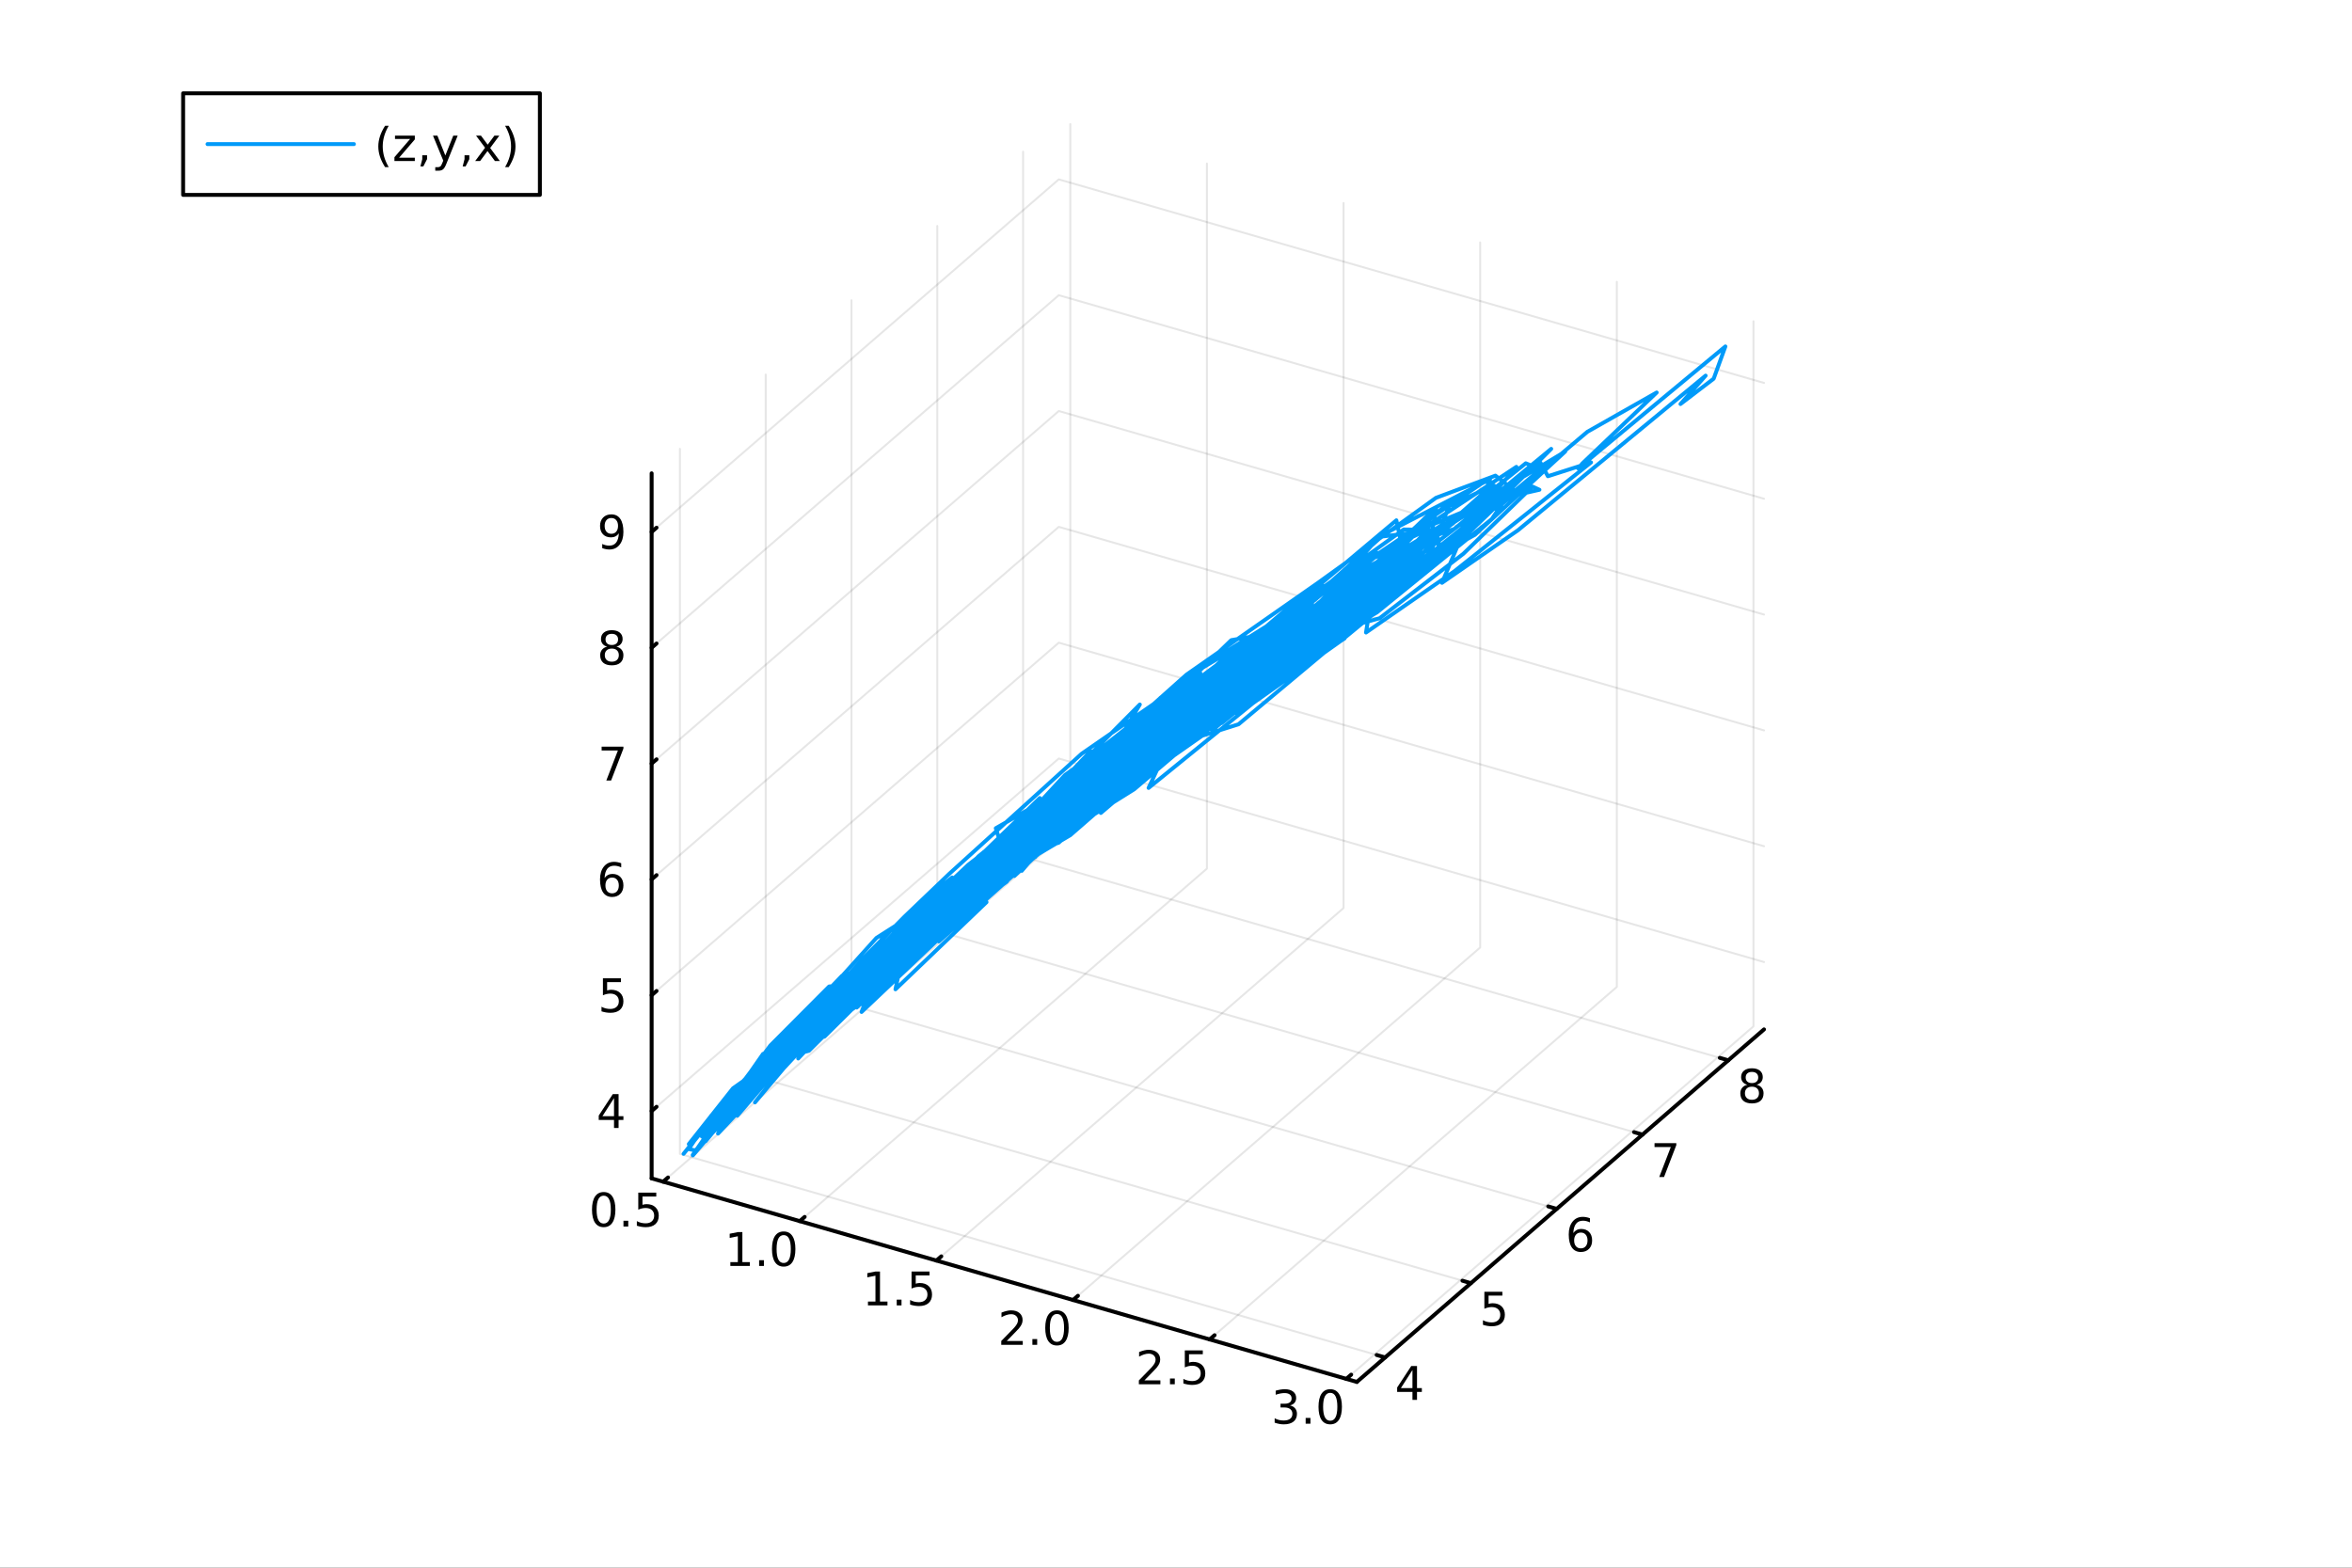 <?xml version="1.0" encoding="utf-8"?>
<svg xmlns="http://www.w3.org/2000/svg" xmlns:xlink="http://www.w3.org/1999/xlink" width="600" height="400" viewBox="0 0 2400 1600">
<rect x="0" y="0" width="2400" height="1600" fill="#333333" stroke="none"/>
<defs>
  <clipPath id="clip460">
    <rect x="0" y="0" width="2400" height="1600"/>
  </clipPath>
</defs>
<path clip-path="url(#clip460)" d="M0 1600 L2400 1600 L2400 0 L0 0  Z" fill="#ffffff" fill-rule="evenodd" fill-opacity="1"/>
<defs>
  <clipPath id="clip461">
    <rect x="480" y="0" width="1681" height="1600"/>
  </clipPath>
</defs>
<defs>
  <clipPath id="clip462">
    <rect x="112" y="47" width="2242" height="1440"/>
  </clipPath>
</defs>
<path clip-path="url(#clip462)" d="M-725.22 2783.15 L-725.22 2479.89 L-403.24 2328.26 L154.446 2415.81 L154.446 2719.06 L-167.534 2870.69 L-725.22 2783.15  Z" fill="#ffffff" fill-rule="evenodd" fill-opacity="1"/>
<polyline clip-path="url(#clip462)" style="stroke:#000000; stroke-linecap:round; stroke-linejoin:round; stroke-width:2; stroke-opacity:0.1; fill:none" points="676.671,1206.07 1092.13,846.269 1092.13,126.667 "/>
<polyline clip-path="url(#clip462)" style="stroke:#000000; stroke-linecap:round; stroke-linejoin:round; stroke-width:2; stroke-opacity:0.1; fill:none" points="816.093,1246.32 1231.55,886.516 1231.55,166.915 "/>
<polyline clip-path="url(#clip462)" style="stroke:#000000; stroke-linecap:round; stroke-linejoin:round; stroke-width:2; stroke-opacity:0.1; fill:none" points="955.514,1286.56 1370.98,926.764 1370.98,207.162 "/>
<polyline clip-path="url(#clip462)" style="stroke:#000000; stroke-linecap:round; stroke-linejoin:round; stroke-width:2; stroke-opacity:0.1; fill:none" points="1094.94,1326.81 1510.4,967.012 1510.4,247.41 "/>
<polyline clip-path="url(#clip462)" style="stroke:#000000; stroke-linecap:round; stroke-linejoin:round; stroke-width:2; stroke-opacity:0.1; fill:none" points="1234.36,1367.06 1649.82,1007.26 1649.82,287.657 "/>
<polyline clip-path="url(#clip462)" style="stroke:#000000; stroke-linecap:round; stroke-linejoin:round; stroke-width:2; stroke-opacity:0.1; fill:none" points="1373.78,1407.31 1789.24,1047.51 1789.24,327.905 "/>
<polyline clip-path="url(#clip462)" style="stroke:#000000; stroke-linecap:round; stroke-linejoin:round; stroke-width:2; stroke-opacity:0.1; fill:none" points="1413.4,1385.41 693.802,1177.68 693.802,458.08 "/>
<polyline clip-path="url(#clip462)" style="stroke:#000000; stroke-linecap:round; stroke-linejoin:round; stroke-width:2; stroke-opacity:0.1; fill:none" points="1500.95,1309.6 781.344,1101.87 781.344,382.266 "/>
<polyline clip-path="url(#clip462)" style="stroke:#000000; stroke-linecap:round; stroke-linejoin:round; stroke-width:2; stroke-opacity:0.1; fill:none" points="1588.49,1233.78 868.887,1026.05 868.887,306.452 "/>
<polyline clip-path="url(#clip462)" style="stroke:#000000; stroke-linecap:round; stroke-linejoin:round; stroke-width:2; stroke-opacity:0.1; fill:none" points="1676.03,1157.97 956.43,950.239 956.43,230.637 "/>
<polyline clip-path="url(#clip462)" style="stroke:#000000; stroke-linecap:round; stroke-linejoin:round; stroke-width:2; stroke-opacity:0.1; fill:none" points="1763.57,1082.16 1043.97,874.425 1043.97,154.823 "/>
<polyline clip-path="url(#clip462)" style="stroke:#000000; stroke-linecap:round; stroke-linejoin:round; stroke-width:2; stroke-opacity:0.1; fill:none" points="664.934,1133.94 1080.4,774.136 1800,981.867 "/>
<polyline clip-path="url(#clip462)" style="stroke:#000000; stroke-linecap:round; stroke-linejoin:round; stroke-width:2; stroke-opacity:0.1; fill:none" points="664.934,1015.73 1080.4,655.925 1800,863.656 "/>
<polyline clip-path="url(#clip462)" style="stroke:#000000; stroke-linecap:round; stroke-linejoin:round; stroke-width:2; stroke-opacity:0.1; fill:none" points="664.934,897.514 1080.4,537.713 1800,745.444 "/>
<polyline clip-path="url(#clip462)" style="stroke:#000000; stroke-linecap:round; stroke-linejoin:round; stroke-width:2; stroke-opacity:0.1; fill:none" points="664.934,779.302 1080.4,419.501 1800,627.232 "/>
<polyline clip-path="url(#clip462)" style="stroke:#000000; stroke-linecap:round; stroke-linejoin:round; stroke-width:2; stroke-opacity:0.1; fill:none" points="664.934,661.091 1080.4,301.29 1800,509.021 "/>
<polyline clip-path="url(#clip462)" style="stroke:#000000; stroke-linecap:round; stroke-linejoin:round; stroke-width:2; stroke-opacity:0.1; fill:none" points="664.934,542.879 1080.4,183.078 1800,390.809 "/>
<polyline clip-path="url(#clip460)" style="stroke:#000000; stroke-linecap:round; stroke-linejoin:round; stroke-width:4; stroke-opacity:1; fill:none" points="664.934,1202.68 1384.54,1410.41 "/>
<polyline clip-path="url(#clip460)" style="stroke:#000000; stroke-linecap:round; stroke-linejoin:round; stroke-width:4; stroke-opacity:1; fill:none" points="676.671,1206.07 681.657,1201.75 "/>
<polyline clip-path="url(#clip460)" style="stroke:#000000; stroke-linecap:round; stroke-linejoin:round; stroke-width:4; stroke-opacity:1; fill:none" points="816.093,1246.32 821.078,1242 "/>
<polyline clip-path="url(#clip460)" style="stroke:#000000; stroke-linecap:round; stroke-linejoin:round; stroke-width:4; stroke-opacity:1; fill:none" points="955.514,1286.56 960.5,1282.25 "/>
<polyline clip-path="url(#clip460)" style="stroke:#000000; stroke-linecap:round; stroke-linejoin:round; stroke-width:4; stroke-opacity:1; fill:none" points="1094.94,1326.81 1099.92,1322.49 "/>
<polyline clip-path="url(#clip460)" style="stroke:#000000; stroke-linecap:round; stroke-linejoin:round; stroke-width:4; stroke-opacity:1; fill:none" points="1234.36,1367.06 1239.34,1362.74 "/>
<polyline clip-path="url(#clip460)" style="stroke:#000000; stroke-linecap:round; stroke-linejoin:round; stroke-width:4; stroke-opacity:1; fill:none" points="1373.78,1407.31 1378.76,1402.99 "/>
<path clip-path="url(#clip460)" d="M616.025 1220.32 Q612.414 1220.32 610.585 1223.88 Q608.779 1227.43 608.779 1234.56 Q608.779 1241.66 610.585 1245.23 Q612.414 1248.77 616.025 1248.77 Q619.659 1248.77 621.464 1245.23 Q623.293 1241.66 623.293 1234.56 Q623.293 1227.43 621.464 1223.88 Q619.659 1220.32 616.025 1220.32 M616.025 1216.62 Q621.835 1216.62 624.89 1221.22 Q627.969 1225.81 627.969 1234.56 Q627.969 1243.28 624.89 1247.89 Q621.835 1252.47 616.025 1252.47 Q610.214 1252.47 607.136 1247.89 Q604.08 1243.28 604.08 1234.56 Q604.08 1225.81 607.136 1221.22 Q610.214 1216.62 616.025 1216.62 Z" fill="#000000" fill-rule="nonzero" fill-opacity="1" /><path clip-path="url(#clip460)" d="M636.187 1245.92 L641.071 1245.92 L641.071 1251.8 L636.187 1251.8 L636.187 1245.92 Z" fill="#000000" fill-rule="nonzero" fill-opacity="1" /><path clip-path="url(#clip460)" d="M651.302 1217.24 L669.659 1217.24 L669.659 1221.18 L655.585 1221.18 L655.585 1229.65 Q656.603 1229.3 657.622 1229.14 Q658.64 1228.95 659.659 1228.95 Q665.446 1228.95 668.825 1232.13 Q672.205 1235.3 672.205 1240.71 Q672.205 1246.29 668.733 1249.39 Q665.26 1252.47 658.941 1252.47 Q656.765 1252.47 654.497 1252.1 Q652.251 1251.73 649.844 1250.99 L649.844 1246.29 Q651.927 1247.43 654.149 1247.98 Q656.372 1248.54 658.848 1248.54 Q662.853 1248.54 665.191 1246.43 Q667.529 1244.32 667.529 1240.71 Q667.529 1237.1 665.191 1235 Q662.853 1232.89 658.848 1232.89 Q656.973 1232.89 655.098 1233.31 Q653.247 1233.72 651.302 1234.6 L651.302 1217.24 Z" fill="#000000" fill-rule="nonzero" fill-opacity="1" /><path clip-path="url(#clip460)" d="M745.261 1288.11 L752.9 1288.11 L752.9 1261.75 L744.59 1263.41 L744.59 1259.16 L752.854 1257.49 L757.529 1257.49 L757.529 1288.11 L765.168 1288.11 L765.168 1292.05 L745.261 1292.05 L745.261 1288.11 Z" fill="#000000" fill-rule="nonzero" fill-opacity="1" /><path clip-path="url(#clip460)" d="M774.613 1286.17 L779.497 1286.17 L779.497 1292.05 L774.613 1292.05 L774.613 1286.17 Z" fill="#000000" fill-rule="nonzero" fill-opacity="1" /><path clip-path="url(#clip460)" d="M799.682 1260.57 Q796.071 1260.57 794.242 1264.13 Q792.437 1267.67 792.437 1274.8 Q792.437 1281.91 794.242 1285.47 Q796.071 1289.02 799.682 1289.02 Q803.316 1289.02 805.122 1285.47 Q806.951 1281.91 806.951 1274.8 Q806.951 1267.67 805.122 1264.13 Q803.316 1260.57 799.682 1260.57 M799.682 1256.86 Q805.492 1256.86 808.548 1261.47 Q811.626 1266.05 811.626 1274.8 Q811.626 1283.53 808.548 1288.14 Q805.492 1292.72 799.682 1292.72 Q793.872 1292.72 790.793 1288.14 Q787.738 1283.53 787.738 1274.8 Q787.738 1266.05 790.793 1261.47 Q793.872 1256.86 799.682 1256.86 Z" fill="#000000" fill-rule="nonzero" fill-opacity="1" /><path clip-path="url(#clip460)" d="M885.678 1328.36 L893.317 1328.36 L893.317 1302 L885.007 1303.66 L885.007 1299.4 L893.27 1297.74 L897.946 1297.74 L897.946 1328.36 L905.585 1328.36 L905.585 1332.3 L885.678 1332.3 L885.678 1328.36 Z" fill="#000000" fill-rule="nonzero" fill-opacity="1" /><path clip-path="url(#clip460)" d="M915.03 1326.42 L919.914 1326.42 L919.914 1332.3 L915.03 1332.3 L915.03 1326.42 Z" fill="#000000" fill-rule="nonzero" fill-opacity="1" /><path clip-path="url(#clip460)" d="M930.145 1297.74 L948.502 1297.74 L948.502 1301.67 L934.428 1301.67 L934.428 1310.14 Q935.446 1309.8 936.465 1309.63 Q937.483 1309.45 938.502 1309.45 Q944.289 1309.45 947.668 1312.62 Q951.048 1315.79 951.048 1321.21 Q951.048 1326.79 947.576 1329.89 Q944.104 1332.97 937.784 1332.97 Q935.608 1332.97 933.34 1332.6 Q931.094 1332.23 928.687 1331.49 L928.687 1326.79 Q930.77 1327.92 932.992 1328.48 Q935.215 1329.03 937.692 1329.03 Q941.696 1329.03 944.034 1326.93 Q946.372 1324.82 946.372 1321.21 Q946.372 1317.6 944.034 1315.49 Q941.696 1313.38 937.692 1313.38 Q935.817 1313.38 933.942 1313.8 Q932.09 1314.22 930.145 1315.1 L930.145 1297.74 Z" fill="#000000" fill-rule="nonzero" fill-opacity="1" /><path clip-path="url(#clip460)" d="M1027.32 1368.61 L1043.64 1368.61 L1043.64 1372.54 L1021.7 1372.54 L1021.7 1368.61 Q1024.36 1365.85 1028.94 1361.22 Q1033.55 1356.57 1034.73 1355.23 Q1036.97 1352.71 1037.85 1350.97 Q1038.76 1349.21 1038.76 1347.52 Q1038.76 1344.77 1036.81 1343.03 Q1034.89 1341.29 1031.79 1341.29 Q1029.59 1341.29 1027.14 1342.06 Q1024.71 1342.82 1021.93 1344.37 L1021.93 1339.65 Q1024.75 1338.52 1027.21 1337.94 Q1029.66 1337.36 1031.7 1337.36 Q1037.07 1337.36 1040.26 1340.04 Q1043.46 1342.73 1043.46 1347.22 Q1043.46 1349.35 1042.65 1351.27 Q1041.86 1353.17 1039.75 1355.76 Q1039.17 1356.43 1036.07 1359.65 Q1032.97 1362.85 1027.32 1368.61 Z" fill="#000000" fill-rule="nonzero" fill-opacity="1" /><path clip-path="url(#clip460)" d="M1053.46 1366.66 L1058.34 1366.66 L1058.34 1372.54 L1053.46 1372.54 L1053.46 1366.66 Z" fill="#000000" fill-rule="nonzero" fill-opacity="1" /><path clip-path="url(#clip460)" d="M1078.53 1341.06 Q1074.91 1341.06 1073.09 1344.63 Q1071.28 1348.17 1071.28 1355.3 Q1071.28 1362.41 1073.09 1365.97 Q1074.91 1369.51 1078.53 1369.51 Q1082.16 1369.51 1083.96 1365.97 Q1085.79 1362.41 1085.79 1355.3 Q1085.79 1348.17 1083.96 1344.63 Q1082.16 1341.06 1078.53 1341.06 M1078.53 1337.36 Q1084.34 1337.36 1087.39 1341.97 Q1090.47 1346.55 1090.47 1355.3 Q1090.47 1364.03 1087.39 1368.63 Q1084.34 1373.22 1078.53 1373.22 Q1072.71 1373.22 1069.64 1368.63 Q1066.58 1364.03 1066.58 1355.3 Q1066.58 1346.55 1069.64 1341.97 Q1072.71 1337.36 1078.53 1337.36 Z" fill="#000000" fill-rule="nonzero" fill-opacity="1" /><path clip-path="url(#clip460)" d="M1167.74 1408.86 L1184.06 1408.86 L1184.06 1412.79 L1162.11 1412.79 L1162.11 1408.86 Q1164.78 1406.1 1169.36 1401.47 Q1173.97 1396.82 1175.15 1395.48 Q1177.39 1392.95 1178.27 1391.22 Q1179.17 1389.46 1179.17 1387.77 Q1179.17 1385.01 1177.23 1383.28 Q1175.31 1381.54 1172.21 1381.54 Q1170.01 1381.54 1167.55 1382.31 Q1165.12 1383.07 1162.35 1384.62 L1162.35 1379.9 Q1165.17 1378.76 1167.62 1378.19 Q1170.08 1377.61 1172.11 1377.61 Q1177.48 1377.61 1180.68 1380.29 Q1183.87 1382.98 1183.87 1387.47 Q1183.87 1389.6 1183.06 1391.52 Q1182.28 1393.42 1180.17 1396.01 Q1179.59 1396.68 1176.49 1399.9 Q1173.39 1403.09 1167.74 1408.86 Z" fill="#000000" fill-rule="nonzero" fill-opacity="1" /><path clip-path="url(#clip460)" d="M1193.87 1406.91 L1198.76 1406.91 L1198.76 1412.79 L1193.87 1412.79 L1193.87 1406.91 Z" fill="#000000" fill-rule="nonzero" fill-opacity="1" /><path clip-path="url(#clip460)" d="M1208.99 1378.23 L1227.34 1378.23 L1227.34 1382.17 L1213.27 1382.17 L1213.27 1390.64 Q1214.29 1390.29 1215.31 1390.13 Q1216.33 1389.94 1217.34 1389.94 Q1223.13 1389.94 1226.51 1393.12 Q1229.89 1396.29 1229.89 1401.7 Q1229.89 1407.28 1226.42 1410.38 Q1222.95 1413.46 1216.63 1413.46 Q1214.45 1413.46 1212.18 1413.09 Q1209.94 1412.72 1207.53 1411.98 L1207.53 1407.28 Q1209.61 1408.42 1211.84 1408.97 Q1214.06 1409.53 1216.53 1409.53 Q1220.54 1409.53 1222.88 1407.42 Q1225.22 1405.31 1225.22 1401.7 Q1225.22 1398.09 1222.88 1395.99 Q1220.54 1393.88 1216.53 1393.88 Q1214.66 1393.88 1212.78 1394.3 Q1210.93 1394.71 1208.99 1395.59 L1208.99 1378.23 Z" fill="#000000" fill-rule="nonzero" fill-opacity="1" /><path clip-path="url(#clip460)" d="M1316.3 1434.4 Q1319.66 1435.12 1321.54 1437.39 Q1323.43 1439.66 1323.43 1442.99 Q1323.43 1448.11 1319.91 1450.91 Q1316.4 1453.71 1309.91 1453.71 Q1307.74 1453.71 1305.42 1453.27 Q1303.13 1452.85 1300.68 1452 L1300.68 1447.48 Q1302.62 1448.62 1304.94 1449.2 Q1307.25 1449.78 1309.78 1449.78 Q1314.17 1449.78 1316.47 1448.04 Q1318.78 1446.3 1318.78 1442.99 Q1318.78 1439.94 1316.63 1438.22 Q1314.5 1436.49 1310.68 1436.49 L1306.65 1436.49 L1306.65 1432.65 L1310.86 1432.65 Q1314.31 1432.65 1316.14 1431.28 Q1317.97 1429.89 1317.97 1427.3 Q1317.97 1424.64 1316.07 1423.22 Q1314.2 1421.79 1310.68 1421.79 Q1308.76 1421.79 1306.56 1422.21 Q1304.36 1422.62 1301.72 1423.5 L1301.72 1419.34 Q1304.38 1418.59 1306.7 1418.22 Q1309.04 1417.85 1311.1 1417.85 Q1316.42 1417.85 1319.52 1420.28 Q1322.62 1422.69 1322.62 1426.81 Q1322.62 1429.68 1320.98 1431.67 Q1319.34 1433.64 1316.3 1434.4 Z" fill="#000000" fill-rule="nonzero" fill-opacity="1" /><path clip-path="url(#clip460)" d="M1332.3 1447.16 L1337.18 1447.16 L1337.18 1453.04 L1332.3 1453.04 L1332.3 1447.16 Z" fill="#000000" fill-rule="nonzero" fill-opacity="1" /><path clip-path="url(#clip460)" d="M1357.37 1421.56 Q1353.76 1421.56 1351.93 1425.12 Q1350.12 1428.66 1350.12 1435.79 Q1350.12 1442.9 1351.93 1446.47 Q1353.76 1450.01 1357.37 1450.01 Q1361 1450.01 1362.81 1446.47 Q1364.64 1442.9 1364.64 1435.79 Q1364.64 1428.66 1362.81 1425.12 Q1361 1421.56 1357.37 1421.56 M1357.37 1417.85 Q1363.18 1417.85 1366.23 1422.46 Q1369.31 1427.04 1369.31 1435.79 Q1369.31 1444.52 1366.23 1449.13 Q1363.18 1453.71 1357.37 1453.71 Q1351.56 1453.71 1348.48 1449.13 Q1345.42 1444.52 1345.42 1435.79 Q1345.42 1427.04 1348.48 1422.46 Q1351.56 1417.85 1357.37 1417.85 Z" fill="#000000" fill-rule="nonzero" fill-opacity="1" /><polyline clip-path="url(#clip460)" style="stroke:#000000; stroke-linecap:round; stroke-linejoin:round; stroke-width:4; stroke-opacity:1; fill:none" points="1384.54,1410.41 1800,1050.61 "/>
<polyline clip-path="url(#clip460)" style="stroke:#000000; stroke-linecap:round; stroke-linejoin:round; stroke-width:4; stroke-opacity:1; fill:none" points="1413.4,1385.41 1404.77,1382.92 "/>
<polyline clip-path="url(#clip460)" style="stroke:#000000; stroke-linecap:round; stroke-linejoin:round; stroke-width:4; stroke-opacity:1; fill:none" points="1500.95,1309.6 1492.31,1307.11 "/>
<polyline clip-path="url(#clip460)" style="stroke:#000000; stroke-linecap:round; stroke-linejoin:round; stroke-width:4; stroke-opacity:1; fill:none" points="1588.49,1233.78 1579.85,1231.29 "/>
<polyline clip-path="url(#clip460)" style="stroke:#000000; stroke-linecap:round; stroke-linejoin:round; stroke-width:4; stroke-opacity:1; fill:none" points="1676.03,1157.97 1667.4,1155.48 "/>
<polyline clip-path="url(#clip460)" style="stroke:#000000; stroke-linecap:round; stroke-linejoin:round; stroke-width:4; stroke-opacity:1; fill:none" points="1763.57,1082.16 1754.94,1079.66 "/>
<path clip-path="url(#clip460)" d="M1441.28 1398.26 L1429.47 1416.71 L1441.28 1416.71 L1441.28 1398.26 M1440.05 1394.19 L1445.93 1394.19 L1445.93 1416.71 L1450.86 1416.71 L1450.86 1420.6 L1445.93 1420.6 L1445.93 1428.75 L1441.28 1428.75 L1441.28 1420.6 L1425.67 1420.6 L1425.67 1416.09 L1440.05 1394.19 Z" fill="#000000" fill-rule="nonzero" fill-opacity="1" /><path clip-path="url(#clip460)" d="M1514.67 1318.37 L1533.03 1318.37 L1533.03 1322.31 L1518.96 1322.31 L1518.96 1330.78 Q1519.98 1330.43 1520.99 1330.27 Q1522.01 1330.09 1523.03 1330.09 Q1528.82 1330.09 1532.2 1333.26 Q1535.58 1336.43 1535.58 1341.85 Q1535.58 1347.43 1532.11 1350.53 Q1528.63 1353.61 1522.31 1353.61 Q1520.14 1353.61 1517.87 1353.24 Q1515.62 1352.86 1513.22 1352.12 L1513.22 1347.43 Q1515.3 1348.56 1517.52 1349.11 Q1519.74 1349.67 1522.22 1349.67 Q1526.23 1349.67 1528.56 1347.56 Q1530.9 1345.46 1530.9 1341.85 Q1530.9 1338.24 1528.56 1336.13 Q1526.23 1334.02 1522.22 1334.02 Q1520.35 1334.02 1518.47 1334.44 Q1516.62 1334.86 1514.67 1335.74 L1514.67 1318.37 Z" fill="#000000" fill-rule="nonzero" fill-opacity="1" /><path clip-path="url(#clip460)" d="M1613.1 1257.98 Q1609.95 1257.98 1608.1 1260.13 Q1606.27 1262.28 1606.27 1266.03 Q1606.27 1269.76 1608.1 1271.93 Q1609.95 1274.09 1613.1 1274.09 Q1616.25 1274.09 1618.07 1271.93 Q1619.93 1269.76 1619.93 1266.03 Q1619.93 1262.28 1618.07 1260.13 Q1616.25 1257.98 1613.1 1257.98 M1622.38 1243.32 L1622.38 1247.58 Q1620.62 1246.75 1618.81 1246.31 Q1617.03 1245.87 1615.27 1245.87 Q1610.64 1245.87 1608.19 1249 Q1605.76 1252.12 1605.41 1258.44 Q1606.78 1256.43 1608.84 1255.36 Q1610.9 1254.27 1613.37 1254.27 Q1618.58 1254.27 1621.59 1257.44 Q1624.62 1260.59 1624.62 1266.03 Q1624.62 1271.36 1621.48 1274.57 Q1618.33 1277.79 1613.1 1277.79 Q1607.1 1277.79 1603.93 1273.21 Q1600.76 1268.6 1600.76 1259.87 Q1600.76 1251.68 1604.65 1246.82 Q1608.54 1241.94 1615.09 1241.94 Q1616.85 1241.94 1618.63 1242.28 Q1620.44 1242.63 1622.38 1243.32 Z" fill="#000000" fill-rule="nonzero" fill-opacity="1" /><path clip-path="url(#clip460)" d="M1688.3 1166.75 L1710.52 1166.75 L1710.52 1168.74 L1697.98 1201.31 L1693.09 1201.31 L1704.9 1170.68 L1688.3 1170.68 L1688.3 1166.75 Z" fill="#000000" fill-rule="nonzero" fill-opacity="1" /><path clip-path="url(#clip460)" d="M1787.7 1109.08 Q1784.36 1109.08 1782.44 1110.86 Q1780.54 1112.64 1780.54 1115.77 Q1780.54 1118.89 1782.44 1120.68 Q1784.36 1122.46 1787.7 1122.46 Q1791.03 1122.46 1792.95 1120.68 Q1794.87 1118.87 1794.87 1115.77 Q1794.87 1112.64 1792.95 1110.86 Q1791.05 1109.08 1787.7 1109.08 M1783.02 1107.09 Q1780.01 1106.35 1778.32 1104.29 Q1776.65 1102.23 1776.65 1099.26 Q1776.65 1095.12 1779.59 1092.71 Q1782.56 1090.31 1787.7 1090.31 Q1792.86 1090.31 1795.8 1092.71 Q1798.74 1095.12 1798.74 1099.26 Q1798.74 1102.23 1797.05 1104.29 Q1795.38 1106.35 1792.4 1107.09 Q1795.78 1107.88 1797.65 1110.17 Q1799.55 1112.46 1799.55 1115.77 Q1799.55 1120.79 1796.47 1123.48 Q1793.41 1126.16 1787.7 1126.16 Q1781.98 1126.16 1778.9 1123.48 Q1775.84 1120.79 1775.84 1115.77 Q1775.84 1112.46 1777.74 1110.17 Q1779.64 1107.88 1783.02 1107.09 M1781.31 1099.7 Q1781.31 1102.39 1782.97 1103.89 Q1784.66 1105.4 1787.7 1105.4 Q1790.71 1105.4 1792.4 1103.89 Q1794.11 1102.39 1794.11 1099.7 Q1794.11 1097.02 1792.4 1095.51 Q1790.71 1094.01 1787.7 1094.01 Q1784.66 1094.01 1782.97 1095.51 Q1781.31 1097.02 1781.31 1099.7 Z" fill="#000000" fill-rule="nonzero" fill-opacity="1" /><polyline clip-path="url(#clip460)" style="stroke:#000000; stroke-linecap:round; stroke-linejoin:round; stroke-width:4; stroke-opacity:1; fill:none" points="664.934,1202.68 664.934,483.08 "/>
<polyline clip-path="url(#clip460)" style="stroke:#000000; stroke-linecap:round; stroke-linejoin:round; stroke-width:4; stroke-opacity:1; fill:none" points="664.934,1133.94 669.92,1129.62 "/>
<polyline clip-path="url(#clip460)" style="stroke:#000000; stroke-linecap:round; stroke-linejoin:round; stroke-width:4; stroke-opacity:1; fill:none" points="664.934,1015.73 669.92,1011.41 "/>
<polyline clip-path="url(#clip460)" style="stroke:#000000; stroke-linecap:round; stroke-linejoin:round; stroke-width:4; stroke-opacity:1; fill:none" points="664.934,897.514 669.92,893.196 "/>
<polyline clip-path="url(#clip460)" style="stroke:#000000; stroke-linecap:round; stroke-linejoin:round; stroke-width:4; stroke-opacity:1; fill:none" points="664.934,779.302 669.92,774.985 "/>
<polyline clip-path="url(#clip460)" style="stroke:#000000; stroke-linecap:round; stroke-linejoin:round; stroke-width:4; stroke-opacity:1; fill:none" points="664.934,661.091 669.92,656.773 "/>
<polyline clip-path="url(#clip460)" style="stroke:#000000; stroke-linecap:round; stroke-linejoin:round; stroke-width:4; stroke-opacity:1; fill:none" points="664.934,542.879 669.92,538.561 "/>
<path clip-path="url(#clip460)" d="M626.551 1120.73 L614.746 1139.18 L626.551 1139.18 L626.551 1120.73 M625.324 1116.66 L631.204 1116.66 L631.204 1139.18 L636.134 1139.18 L636.134 1143.07 L631.204 1143.07 L631.204 1151.22 L626.551 1151.22 L626.551 1143.07 L610.949 1143.07 L610.949 1138.56 L625.324 1116.66 Z" fill="#000000" fill-rule="nonzero" fill-opacity="1" /><path clip-path="url(#clip460)" d="M615.232 998.446 L633.588 998.446 L633.588 1002.38 L619.514 1002.38 L619.514 1010.85 Q620.533 1010.51 621.551 1010.34 Q622.57 1010.16 623.588 1010.16 Q629.375 1010.16 632.755 1013.33 Q636.134 1016.5 636.134 1021.92 Q636.134 1027.5 632.662 1030.6 Q629.19 1033.68 622.871 1033.68 Q620.695 1033.68 618.426 1033.31 Q616.181 1032.94 613.773 1032.2 L613.773 1027.5 Q615.857 1028.63 618.079 1029.19 Q620.301 1029.74 622.778 1029.74 Q626.783 1029.74 629.121 1027.64 Q631.459 1025.53 631.459 1021.92 Q631.459 1018.31 629.121 1016.2 Q626.783 1014.09 622.778 1014.09 Q620.903 1014.09 619.028 1014.51 Q617.176 1014.93 615.232 1015.81 L615.232 998.446 Z" fill="#000000" fill-rule="nonzero" fill-opacity="1" /><path clip-path="url(#clip460)" d="M624.607 895.65 Q621.459 895.65 619.607 897.803 Q617.778 899.956 617.778 903.706 Q617.778 907.433 619.607 909.609 Q621.459 911.761 624.607 911.761 Q627.755 911.761 629.584 909.609 Q631.435 907.433 631.435 903.706 Q631.435 899.956 629.584 897.803 Q627.755 895.65 624.607 895.65 M633.889 880.998 L633.889 885.257 Q632.13 884.424 630.324 883.984 Q628.542 883.544 626.783 883.544 Q622.153 883.544 619.699 886.669 Q617.269 889.794 616.922 896.113 Q618.287 894.1 620.347 893.035 Q622.408 891.947 624.884 891.947 Q630.093 891.947 633.102 895.118 Q636.134 898.266 636.134 903.706 Q636.134 909.03 632.986 912.248 Q629.838 915.465 624.607 915.465 Q618.611 915.465 615.44 910.882 Q612.269 906.275 612.269 897.549 Q612.269 889.354 616.158 884.493 Q620.047 879.609 626.597 879.609 Q628.357 879.609 630.139 879.956 Q631.945 880.303 633.889 880.998 Z" fill="#000000" fill-rule="nonzero" fill-opacity="1" /><path clip-path="url(#clip460)" d="M613.912 762.022 L636.134 762.022 L636.134 764.013 L623.588 796.582 L618.704 796.582 L630.509 765.957 L613.912 765.957 L613.912 762.022 Z" fill="#000000" fill-rule="nonzero" fill-opacity="1" /><path clip-path="url(#clip460)" d="M624.283 661.959 Q620.949 661.959 619.028 663.741 Q617.13 665.523 617.13 668.648 Q617.13 671.773 619.028 673.556 Q620.949 675.338 624.283 675.338 Q627.616 675.338 629.537 673.556 Q631.459 671.75 631.459 668.648 Q631.459 665.523 629.537 663.741 Q627.639 661.959 624.283 661.959 M619.607 659.968 Q616.597 659.227 614.908 657.167 Q613.241 655.107 613.241 652.144 Q613.241 648 616.181 645.593 Q619.144 643.186 624.283 643.186 Q629.445 643.186 632.384 645.593 Q635.324 648 635.324 652.144 Q635.324 655.107 633.634 657.167 Q631.968 659.227 628.982 659.968 Q632.361 660.755 634.236 663.047 Q636.134 665.338 636.134 668.648 Q636.134 673.671 633.056 676.357 Q630 679.042 624.283 679.042 Q618.565 679.042 615.486 676.357 Q612.431 673.671 612.431 668.648 Q612.431 665.338 614.329 663.047 Q616.227 660.755 619.607 659.968 M617.894 652.584 Q617.894 655.269 619.56 656.773 Q621.25 658.278 624.283 658.278 Q627.292 658.278 628.982 656.773 Q630.695 655.269 630.695 652.584 Q630.695 649.898 628.982 648.394 Q627.292 646.889 624.283 646.889 Q621.25 646.889 619.56 648.394 Q617.894 649.898 617.894 652.584 Z" fill="#000000" fill-rule="nonzero" fill-opacity="1" /><path clip-path="url(#clip460)" d="M614.514 559.441 L614.514 555.182 Q616.273 556.015 618.079 556.455 Q619.885 556.895 621.621 556.895 Q626.25 556.895 628.681 553.793 Q631.134 550.668 631.482 544.326 Q630.139 546.316 628.079 547.381 Q626.019 548.446 623.519 548.446 Q618.334 548.446 615.301 545.321 Q612.292 542.173 612.292 536.733 Q612.292 531.409 615.44 528.191 Q618.588 524.974 623.82 524.974 Q629.815 524.974 632.963 529.58 Q636.134 534.164 636.134 542.914 Q636.134 551.085 632.246 555.969 Q628.38 560.83 621.829 560.83 Q620.07 560.83 618.264 560.483 Q616.459 560.136 614.514 559.441 M623.82 544.789 Q626.968 544.789 628.796 542.636 Q630.648 540.483 630.648 536.733 Q630.648 533.006 628.796 530.853 Q626.968 528.678 623.82 528.678 Q620.672 528.678 618.82 530.853 Q616.991 533.006 616.991 536.733 Q616.991 540.483 618.82 542.636 Q620.672 544.789 623.82 544.789 Z" fill="#000000" fill-rule="nonzero" fill-opacity="1" /><polyline clip-path="url(#clip462)" style="stroke:#009af9; stroke-linecap:round; stroke-linejoin:round; stroke-width:4; stroke-opacity:1; fill:none" points="932.503,958.547 945.446,942.274 948.081,938.905 960.319,923.672 963.663,919.575 970.257,911.541 966.962,915.805 964.903,918.526 988.637,889.327 992.711,884.942 986.069,893.981 990.143,889.557 985.698,895.828 982.629,900.238 994.451,886.651 998.52,882.848 983.331,902.272 998.654,884.316 1011.48,870.453 994.91,891.799 995.487,892.055 991.792,897.487 1015.01,871.49 999.838,891.928 1005.02,887.178 1034.87,853.798 1040.35,851.35 1024.08,875.538 1049.73,847.083 1107.67,787.043 1120.59,785.122 1144.08,770.335 1155.94,761.88 1115.3,807.853 1118.76,807.679 1182.93,736.456 1135.4,787.733 1139.29,792.304 1169.36,759.337 1116.7,799.463 1152.08,769.197 1269.79,668.88 1263.67,692.203 1244.5,711.25 1184.83,755.621 1189.8,745.579 1163.11,779.436 1113.14,815.267 1150.58,768.494 1092.39,831.487 1161.25,755.38 1199.87,730.907 1153.58,783.721 1035.06,894.027 1026.07,891.563 1022.54,886.109 1091.93,810.598 1107.04,797.698 1179.11,729.148 1142.62,791.864 1079.43,853.843 1049.83,866.104 1019.22,889.349 995.738,903.723 951.638,940.103 962.359,925.968 938.001,945.423 925.591,954.664 1045.5,838.392 1093.13,795.078 1071.08,833.546 1039.59,870.812 1018.87,879.121 970.39,934.751 920.243,970.588 854.536,1035.61 838.714,1040.49 845.985,1026.6 872.65,998.644 855.186,1020.27 856.691,1025.5 872.795,1002.92 900.168,972.051 1000.35,879.353 1020.95,869.203 1010.19,880.616 1045.22,842.444 1133.01,772.758 1146.03,783.979 1210.66,719.009 1276.69,664.64 1399.68,565.004 1445.2,560.331 1403.71,597.113 1333.11,655.757 1226.3,737.961 1170.05,781.516 1186.4,760.467 1098.95,827.425 1105.67,813.65 1139.48,774.862 1133.81,779.906 1251.73,674.632 1229.53,707.443 1336.74,622.194 1454.61,538.368 1508.95,515.814 1522.84,516.643 1408.53,620.719 1345.72,662.808 1289.94,692.843 1245.83,730.389 1188.75,768.311 1092.2,852.346 1050.47,877.028 1050.53,862.341 1024.55,883.806 1007.2,897.677 985.702,913.735 935.371,955.117 902.808,983.438 876.563,1000.21 885.82,994.026 852.83,1020.12 855.347,1026.88 922.153,950.521 962.637,914.111 947.818,927.302 989.315,897.268 1113.09,785.553 1161.36,764.617 1115.99,800.166 1129.32,795.43 1169.13,756.38 1146.98,771.885 1156.44,765.836 1119.7,777.639 1004.14,896.655 841.243,1058.05 825.791,1060.76 807.492,1066.05 799.928,1078.33 772.494,1105.86 746.303,1130.06 750.068,1121.66 758.089,1106.53 843.099,1014.14 894.3,957.292 933.534,932.256 976.842,901.102 916.894,969.125 823.124,1065.07 805.5,1075.18 835.773,1035.51 820.175,1058.72 823.099,1047.18 827.832,1036.95 781.186,1090.1 821.982,1051.7 853.481,1022.98 881.588,996.802 843.378,1036.81 870.736,994.419 906.437,982.571 814.502,1080.32 841.79,1035.35 876.07,1000.06 906.302,960.446 909.854,965.817 893.058,973.37 901.379,954.677 959.027,917.643 1022.88,859.742 998.126,896.182 1071.34,822.409 1100,797.204 1239.06,692.862 1257.18,699.13 1348.69,631.197 1421.5,583.991 1310.44,670.461 1183.75,770.398 1212.63,732.239 1133.3,808.609 1056.43,871.786 1043.98,874.259 964.295,942.096 979.354,915.134 1003.4,888.554 947.046,946.144 906.184,984.05 919.503,959.141 952.513,930.926 907.039,979.081 923.325,974.114 909.561,980.226 897.078,985.623 965.615,926.428 1094.75,800.503 1126.22,779.018 1173.83,742.81 1176.65,752.316 1118.56,779.576 1244.31,695.676 1134.16,781.467 1256.33,695.652 1210.82,733.553 1260.75,712.274 1408.16,547.12 1520.43,489.117 1513.06,528.594 1425.33,607.726 1382.85,633.688 1324.52,678.815 1337.37,654.14 1347.58,639.498 1400.61,602.098 1343.58,654.327 1302.55,680.796 1328.77,645.495 1217.09,737.218 1243.65,699.335 1185.68,763.658 1189.72,755.903 1086.36,844.291 1090.03,834.354 1046.06,877.271 1015.55,905.354 952.862,950.049 899.747,998.237 895.709,989.335 898.418,980.633 846.07,1030.71 855.577,1011.76 823.577,1047.62 868.267,998.642 846.669,1028.78 803.537,1075.58 837.087,1041.18 873.912,993.635 894.716,972.2 882.932,989.07 900.019,982.916 846.852,1034.86 885.005,984.37 902.426,972.072 940.176,930.741 851.283,1030.26 777.053,1095.14 881.349,977.608 922.83,935.676 968.703,891.777 1103.69,769.332 1202.55,700.965 1173.99,749.776 1172.57,752.284 1240.94,700.419 1148.35,795.274 1078.55,847.091 1066.64,851.15 1065.89,839.016 1095.74,809.554 1134.99,790.823 1154.97,769.331 1112.52,815.521 1184.31,740.074 1134.66,796.935 1101.7,823.974 1039.81,877.084 1055.43,858.205 1055.77,853.35 1117.18,793.473 1137.64,780.894 1268.62,669.755 1290.96,651.798 1250.23,673.683 1363.35,619.39 1424.87,566.741 1525.05,503.731 1446.25,587.334 1434.26,575.763 1318.11,688.004 1254.73,717.171 1250.13,715.141 1297.38,666.477 1165.83,790.447 1093.5,848.428 1108.1,817.535 1070.55,852.09 1085.49,834.202 1024.68,887.238 1048.07,851.607 1008.96,887.776 987.927,905.466 1029.9,866.06 1061.77,837.762 1064.55,845.164 938.163,962.833 921.69,970.621 886.676,988.457 912.866,966.295 932.533,954.937 985.23,897.137 1005.23,886.932 1113.71,798.756 1297.93,639.393 1192.3,744.439 1227.87,711.087 1203.96,735.173 1110.49,822.186 1108.64,818.42 1094.73,810.876 1129.8,779.113 999.638,896.904 1002,891.122 971.461,932.317 962.922,926.543 1008.41,882.028 900.189,964.985 977.388,895.548 1061.04,814.509 981.725,907.475 896.254,994.645 859.873,1018.01 918.491,953.136 886.41,1000.89 821.354,1068.64 905.241,972.877 880.367,999.581 873.62,1015.88 943.998,932.39 949.299,957.793 1018.04,892.31 1121.09,790.685 1124.4,808.943 1137.2,791.996 1216.77,718.621 1145.97,783.359 1119.58,807.976 1104.41,821.218 1100.43,827.379 1061.45,859.333 903.824,1001.23 867.878,1021.91 872.296,1010.06 971.059,907.188 920.828,958.561 961.486,916.507 917.115,969.875 862.614,1014.53 888.922,988.41 847.867,1029.37 851.826,1021.26 832.09,1031.53 803.697,1064.27 795.857,1073.49 748.841,1120.09 718.789,1150.9 697.512,1177.62 747.213,1117.11 759.833,1112.1 800.502,1061.74 833.882,1032.38 904.266,968.167 871.836,1007.91 920.507,967.335 895.991,985.88 946.477,928.567 1045.52,849.964 1113.79,800.051 1170.38,745.607 1122.13,808.656 1155.29,783.797 1175.01,766.676 1096.49,832.05 1167.27,753.897 1267.57,667.1 1310.01,649.627 1298.8,668.12 1265.44,700.375 1274.39,689.606 1308.07,655.595 1398.39,577.071 1460.65,545.135 1412.93,614.974 1326.55,678.668 1172.04,804.162 1193.31,758.468 1171.88,773.542 1156.37,775.767 1166.19,762.16 1233.75,691.696 1424.86,531.028 1429.5,552.769 1360.14,625.989 1335.43,644.834 1243.81,732.503 1270.57,698.421 1382.14,597.027 1327.65,645.778 1337.46,627.893 1319.11,663.361 1317.79,669.808 1267.62,703.801 1244.05,722.306 1284.49,674.891 1174.34,771.104 1198.28,732.791 1230.52,717.728 1189.43,734.46 1184.03,758.69 1227.05,724.722 1225.29,719.408 1140.82,783.338 1120.07,795.428 1080.12,840.873 1132.12,800.953 975.408,934.377 1048.33,848.998 1124.76,782.894 1153.86,756.976 1216.57,716.53 1246.79,693.263 1409.8,547.656 1446.44,543.096 1547.33,476.477 1482.59,552.332 1455.73,582.765 1439.23,591.52 1388.35,625.453 1400.36,602.007 1346.34,643.469 1252.05,717.018 1268.19,698.226 1258.71,702.354 1201.05,747.508 1186.91,757.753 1264.77,683.363 1290.76,669.176 1304.34,666.974 1248.8,714.835 1282.79,682.017 1272.35,696.124 1153.94,790.567 1106.74,814.346 1124.65,796.502 1130.1,802.648 1147.15,777.612 1069.96,850.405 1177.77,744.456 1184.53,759.759 1161.86,784.93 1211.1,734.424 1206.5,731.653 1143.82,779.499 1130.31,793.104 1042.91,881.485 994.121,903.265 931.454,968.614 892.356,985.411 942.44,930.656 946.61,930.737 973.588,907.573 1006.24,879.826 965.022,923.3 932.942,957.01 984.929,915.607 929.954,975.13 882.342,1015.83 825.416,1072.47 803.542,1077.94 765.557,1116.32 743.992,1135.93 807.529,1058.14 859.81,1013.97 897.245,978.053 989.302,888.871 892.468,999.191 880.717,998.837 836.754,1044.47 888.467,983.564 873.014,996.76 960.554,909.903 972.085,912.274 1074.66,827.208 1070.38,829.018 1122.96,793.797 1161.29,760.465 1151.93,778.69 1147.3,789.855 1166.06,754.241 1109.86,815.038 1254.46,702.692 1170.53,786.293 1146.86,797.186 1096.34,832.74 1125.33,798.144 1156.02,758.45 1013.48,896.064 1078.05,824.938 1045.85,861.921 1091.24,812.65 1146.73,773.013 1197.69,731.699 1270.47,676.393 1215.26,739.106 1254.18,692.406 1300.88,661.054 1422.37,566.134 1597.17,460.817 1505.03,545.811 1448.27,577.274 1536.05,509.639 1522.2,529.757 1405.18,624.924 1367.44,647.219 1348.77,654.855 1246.73,737.973 1272.04,695.226 1294.28,666.684 1335.52,630.647 1247.09,724.385 1278.36,690.712 1274.08,688.454 1223.13,725.187 1165.71,774.416 1017.05,902.895 975.605,931.365 906.835,994.295 882.786,1006.47 878.261,1003.2 954.388,917.788 983.405,898.187 948.157,940.637 957.929,931.698 978.695,902.116 1018.51,884.287 1082.64,815.897 1124.62,794.416 1142.14,774.277 1188.13,741.555 1174.86,763.081 1181.03,750.284 1173.52,760.154 1102.02,826.079 1104.62,818.615 1224.68,704.925 1170.86,770.372 1137.51,801.547 1265.17,683.517 1155.69,794.05 1141.16,790.637 1161.91,758.078 1025.52,886.996 1122.32,790.201 1102.34,810.21 1159.16,760.878 1183.83,738.389 1005.11,915.757 1083.83,823.031 1016.77,891.808 1030.25,860.226 1057.47,846.585 1032.91,872.687 1088.5,809.484 1076.6,817.48 1071,829.816 1004.44,880.417 898.83,982.504 858.578,1013.51 971.909,906.938 1031.39,855.627 956.471,929.435 910.508,966.269 902.243,965.07 913.473,966.648 834.45,1045.85 858.583,1037.55 889.651,988.493 898.878,996.076 928.374,970.981 984.046,905.885 918.131,958.563 953.369,944.857 942.906,940.246 1005.68,876.558 1022.59,861.97 1073.23,806.947 1206.91,695.517 1257.92,683.58 1273.63,675.459 1237.86,713.663 1186.81,766.746 1080.24,860.117 1044.85,870.512 984.701,928.946 985.458,917.681 965.856,938.553 925.942,969.571 909.368,981.191 964.24,911.212 949.739,933.115 985.063,893.402 945.43,941.452 924.236,958.943 1009.56,879.174 1003.21,889.076 1024.24,872.721 1000.38,912.326 1010.1,898.536 1020.6,901.365 1032.76,878.822 903.388,987.66 940.839,943.374 1043.13,840.356 1154.72,756.315 1061.11,854.902 1143.93,786.115 1260.79,679.441 1365.3,618.918 1341.5,651.177 1365.72,624.722 1225.62,748.948 1201.05,758.996 1078.1,855.967 1059.44,861.318 1044.67,861.465 1013.09,890.488 935.184,977.008 1007.41,888.954 963.674,928.742 1015.67,878.093 1030.02,861.415 1128.9,776.759 1017.48,889.759 1073.82,843.061 1067.5,846.841 1170,739.653 1271.09,659.667 1376.93,581.485 1384.6,599.052 1365.69,630.529 1337.69,642.841 1276.71,691.752 1352.08,626.599 1216.69,743.401 1091.46,846.733 1061.12,857.041 992.436,921.508 985.468,915.238 991.601,899.428 967.991,922.041 985.033,902.953 889.374,1004.31 925.355,952.365 810.138,1071.54 752.329,1138.68 788.909,1091.01 869.895,1013.7 859.235,1015.79 863.086,1007.93 931.769,933.483 1003.74,883.403 974.575,909.072 1163.09,719.032 1127.36,779.483 1120.83,793.935 1109.3,818.54 1094.97,821.459 1180.61,734.561 1201.44,727.894 1310.15,647.686 1261.61,693.415 1168.23,773.899 1193.2,735.888 1309.34,639.021 1261.19,696.851 1410.07,576.713 1405.68,600.176 1571.87,472.146 1579.48,486.05 1623.51,471.944 1484.35,582.833 1393.88,645.553 1397.3,624.388 1384.29,623.155 1382.86,619.656 1394.44,604.109 1406.64,594.831 1400.93,591.411 1313.65,669.745 1382.63,614.511 1242.28,734.013 1289.36,671.662 1306.26,670.526 1465.63,517.716 1455.65,575.088 1330.32,681.024 1323.49,671.791 1357.06,631.314 1355.63,625.945 1415.2,586.074 1556.89,472.848 1571.99,478.925 1493.63,544.789 1462.69,573.35 1461.42,561.958 1370.96,639.837 1297.34,697.281 1260.54,714.635 1289.75,673.423 1281.28,674.272 1324.82,636.646 1294.87,678.418 1268.85,689.474 1232.35,724.173 1280.84,677.419 1277.89,684.048 1189.6,755.746 1112.56,815.246 1137.07,782.989 1141.84,785.834 1191.43,751.346 1235.42,711.915 1227.44,729.836 1137.69,798.835 1136.71,793.907 1101.79,825.335 1084.87,843.535 1114.82,808.409 1087.2,844.702 1031.57,883.508 1018.19,884.347 1043.5,858.886 1093.1,805.962 1109.98,787.993 1174.29,745.682 1196.56,732.557 1121.03,805.302 1067.24,840.133 1047.98,862.914 1089.61,819.396 1063.56,847.816 1093.47,812.516 1214.91,717.062 1324.5,619.209 1322.61,636.657 1341.86,632.561 1321.98,653.758 1250.05,716.241 1200.21,759.186 1168.34,776.246 1207.23,728.533 1198.66,740.865 1283.72,677.019 1241.11,713.802 1160.17,790.563 1065.17,868.047 1048.34,867.17 982.715,918.064 1014.53,886.43 1077.78,821.64 1184.4,711.907 1257.89,679.163 1308.15,641.931 1321.97,645.552 1422.8,558.179 1359.39,638.39 1236.12,736.311 1373.77,584.959 1407.36,582.369 1411.05,593.743 1333.38,664.887 1238.8,743.917 1224.61,744.203 1224.92,728.446 1297.88,662.719 1306.51,670.757 1297.42,677.555 1295.22,688.177 1306.73,667.519 1259.42,700.897 1156.85,798.41 1151.92,785.2 1107.21,824.641 1160.86,757.197 1180.74,752.459 1041.33,878.016 998.21,909.801 942.068,963.184 1016.71,888.478 979.396,930.931 995.35,914.493 942.482,959.653 879.256,1004.54 972.098,902.768 1047.42,854.417 1031.83,878.952 1027.1,868.448 982.725,916.644 938.651,954.279 1025.19,865.505 1072.53,808.931 1110.3,787.053 1199.56,718.228 1154.55,781.254 1069.81,851.214 1128.89,784.268 1132.97,810.515 1121.44,811.044 1197.15,737.762 1170.7,758.696 1110.18,809.989 1065.86,840.761 1002.64,891.369 1007.53,877.13 1112.93,766.597 1102.62,789.897 1115.26,786.104 1158.01,774.606 1199.11,744.765 1210.07,751.063 1221.83,726.357 1255.86,706.377 1320.47,661.976 1220.97,727.893 1273.12,692.053 1243.63,713.303 1151.88,784.126 1066.3,851.504 1020.51,881.319 1005.69,888.116 1044.58,856.477 918.723,980.366 905.539,988.629 829.908,1054.57 768.598,1117.34 794.231,1081.87 770.506,1102.95 825.052,1049.89 787.091,1093.69 767.345,1114.83 709.56,1174.15 702.792,1172.72 725.711,1138.69 769.508,1091.31 798.598,1069.58 816.679,1057.08 942.137,919.314 971.555,895.552 946.268,950.665 916.412,981.969 968.359,923.604 1005.81,896.795 1000.34,896.704 1099,810.965 1089.6,825.573 1041.22,870.318 1075.86,830.926 1034.32,880.869 1046.26,872.406 1144.11,783.956 1158.26,781.328 1108.61,831.955 1085.73,842.622 1014.55,897.747 973.905,932.519 911.199,982.538 976.49,897.037 974.152,918.054 918.616,967.714 892.385,1003.74 1027.82,855.358 1058.06,829.963 1160.28,746.443 1208.35,718.957 1197.16,748.224 1245.56,708.627 1222.66,733.147 1180.24,761.993 1179.02,746.454 1359.08,597.902 1447.57,576.841 1437.29,580.536 1456.55,577.983 1263.83,739.204 1226.84,750.843 1144.3,808.663 1186.26,747.878 1204.23,726.172 1156.6,777.705 1097.57,825.251 1083.77,825.601 1063.48,841.547 1093.67,818.719 1088.49,818.211 1174.88,751.257 1199.77,737.081 1128.89,806.794 1028.38,876.342 1002.16,900.254 948.466,951.397 969.907,914.48 995.696,897.557 999.832,887.021 1029.28,873.08 982.265,924.324 1042.45,852.097 1085.27,813.852 1153.89,749.786 1081.41,830.86 1058.02,851.909 1045.64,872.981 1088.8,831.914 940.045,962.686 975.984,914.985 994.225,901.94 951.85,936.778 934.022,953.282 859.829,1025.26 842.176,1036.75 741.553,1139.62 756.852,1116.09 776.535,1085.17 828.784,1035.49 823.803,1047.7 810.234,1056.58 729.953,1146.56 795.807,1075.54 802.966,1066.59 846.479,1022.95 902.739,973.318 908.204,974.51 1033.27,849.779 946.321,948.41 916.698,983.737 1001.65,906.448 1030.96,872.323 1067.48,829.398 1167.23,731.248 1231.4,692.191 1304.92,635.22 1311.22,652.641 1334.58,644.206 1381.17,605.217 1516.67,506.935 1382.44,613.871 1296.05,678.26 1289.06,687.11 1151.06,808.088 1113.21,825.369 1175.57,750.975 1215.77,727.737 1126.43,807.986 1053.21,870.463 1080.83,825.486 1069.98,834.772 930.499,963.779 946.616,936.923 932.904,957.851 843.034,1047.84 822.548,1060.97 848.416,1021.64 791.767,1085.93 827.016,1039.65 894.649,971.473 902.813,960.659 889.529,980.693 957.202,908.702 905.881,973.219 902.846,978.421 906.089,971.014 1015.6,884.037 991.758,903.405 980.575,918.618 1008.18,893.798 1003.35,909.736 949.173,952.26 951.549,942.104 1057.82,838.89 1040.11,857.849 1003.4,892.568 993.104,904.179 944.921,957.611 876.279,1019.93 878.889,1003.43 916.473,986.598 1018.07,872.117 903.359,966.401 898.764,974.463 837.735,1035.18 804.494,1071.52 702.876,1167.67 747.98,1110.73 771.752,1093.93 774.217,1093.11 804.518,1064.4 830.887,1042.08 862.526,1011.26 896.263,978.896 931.065,947.944 924.138,961.049 855.615,1037.03 844.297,1041.32 786.55,1090.91 783.039,1094.1 816.987,1055.51 830.761,1046.83 769.553,1107.23 756.078,1119.52 764.573,1106.83 785.1,1096.1 751.404,1127.84 720.51,1160.37 719.923,1164.86 792.995,1076.52 763.583,1119.53 762.723,1111.15 738.416,1137.95 765.049,1104.2 735.382,1135.3 753.454,1117.59 799.005,1067.97 875.152,989.628 915.071,954.958 945.426,931.548 910.656,980.235 928.882,953.03 941.138,947.293 944.812,945.69 995.506,900.27 934.252,959.69 992.742,915.272 1022.83,885.668 1117.99,790.646 1127.83,777.405 1198.76,735.065 1171.06,744.984 1280.38,680.687 1286.95,678.337 1191.62,774.652 1193.32,753.882 1205.99,740.571 1114.38,820.067 1070.67,849.902 1027.48,887.48 1017.09,886.804 1109.84,800.648 1125.6,784.32 1120.98,781.014 1163,755.504 1151.87,779.542 1133.6,790.753 1150.02,775.525 1174.86,751.298 1117.08,806.773 1143.05,785.008 1124.24,798.729 1178.72,747.545 1269.25,676.678 1304.95,641.445 1209.97,729.722 1208.84,745.538 1350.37,639.413 1369.6,621.467 1434.35,582.171 1310.21,675.22 1400.23,584.124 1361.52,632.199 1363.53,618.115 1316.21,651.836 1319.16,639.564 1388.59,593.635 1516.52,512.168 1570.85,499.855 1563.81,496.614 1493.17,565.221 1407.82,630.947 1367.51,642.324 1294.89,700.834 1239.96,725.214 1220.89,732.281 1152.77,790.72 1112.32,822.026 1099.43,824.522 1133.57,779.826 1260.74,660.632 1322.71,628.324 1338.97,622.873 1223.87,733.022 1150.3,792.22 1125.15,808.977 1149.95,773.659 984.651,931.357 934.312,966.123 892.835,998.883 893.768,992.135 880.848,992.572 949.382,923.047 973.185,902.59 907.012,977.766 915.572,963.038 965.923,921.526 1070.11,820.782 1154.89,759.587 1214,713.73 1263.45,688.599 1363.12,618.878 1312.37,660.41 1271.42,700.52 1162.13,785.901 1234.18,711.815 1189.48,742.398 1202.19,735.261 1103.6,828.837 1000.49,921.088 1000.26,901.917 1005.37,893.141 1043.8,855.043 1052.4,851.202 1194.27,741.157 1313.89,625.546 1301.89,663.917 1304.69,663.09 1378.58,604.189 1364.34,623.814 1341.93,639.771 1199.04,761.355 1277.77,674.49 1153.07,788.698 1151.71,784.33 1190.23,737.375 1113.24,811.217 1078.49,845.529 938.262,974.076 973.502,912.242 995.529,895.998 1015.66,870.944 1029.96,863.758 1034.52,863.853 1059.11,828.987 984.917,913.932 927.827,962.327 945.314,944.733 903.173,976.231 953.103,928.397 1026.71,865.11 974.446,918.118 998.68,894.178 1045.78,851.124 1060.77,841.327 1029.76,887.056 1188.18,754.274 1266.86,693.338 1201.85,747.981 1106.06,811.729 1079.25,833.433 1184.22,730.614 1342.16,596.951 1380.52,601.848 1351.04,644.504 1325.75,653.123 1287.27,685.837 1303.15,655.785 1272.09,687.621 1176.63,769.748 1121.43,810.337 1073.26,837.787 1070.74,843.917 1095.21,813.396 1132.28,789.625 1134.44,800.226 1108.6,806.021 1115.56,803.05 1099.31,819.775 1067.98,843.965 1077.74,839.312 1051.92,860.525 1088.06,816.722 1041.69,861.538 1060.59,844.343 1076.29,825.244 1121.13,785.821 1099.9,818.861 1177.08,749.093 1155.87,748.611 1113.35,805.054 1093.19,819.544 1061.14,833.825 1015.01,875.446 1008.54,895.367 1120,783.706 1143.92,777.377 1153.63,751.278 1221.11,720.952 1227.06,727.866 1170.62,775.056 1159.39,775.36 1236.52,713.539 1108.3,814.714 1119.6,796.598 1188.87,731.363 1163.16,782.473 1225.39,726.975 1201.98,751.426 1226.62,717.79 1254.49,709.709 1365.34,612.19 1372.06,651.581 1294.75,701.418 1236.46,742.39 1217.2,749.689 1123.29,829.718 1196.16,740.161 1242.49,684.134 1108.64,820.849 1167.28,760.489 1116.93,807.922 1132.19,795.451 1136.22,797.874 1136.4,781.039 1066.9,848.223 1110.31,805.505 1099.96,821.539 1051.24,862.928 1007.81,901.536 1005.93,892.651 1075.64,831.691 1108.13,810.184 1139.78,783.291 1083.76,830.207 1176.93,757.247 1191.04,748.136 994.556,918.658 916.346,982.736 853.811,1041.17 843.434,1042.66 913.37,958.976 898.175,977.398 1027.04,859.589 1060.56,848.188 1052.16,853.521 1167.2,748.119 1259.66,666.087 1326.1,618.102 1260.68,698.638 1161.57,780.751 1173.67,765.006 1254.43,707.604 1172.7,764.747 1082.8,836.61 1016.92,897.432 997.378,917.419 1083.94,815.858 1069.16,833.845 1256.1,684.488 1304.78,656.802 1290.71,676.564 1310.08,638.217 1229.26,738.045 1185.67,771.129 1155.11,778.254 1078.19,841.003 1075.09,845.637 1104.73,808.405 1104.6,808.02 1072.01,847.792 1152.4,780.207 1156.41,774.674 1227.88,721.986 1231.42,719.935 1222.41,730.915 1206.05,736.972 1249.67,702.796 1221.69,726.655 1012.36,906.699 1031.95,870.341 999.169,905.625 1036.03,862.147 1051.46,841.984 1008.37,894.362 1065.2,843.706 981.122,933.879 961.051,949.827 967.992,923.739 957.747,929.34 1061.82,831.093 1125.93,784.461 1184.8,742.239 1081.3,832.74 948.966,966.484 950.026,950.119 951.296,944.9 937.332,945.499 1061.77,821.51 1210.7,688.572 1345.29,594.563 1465.25,508.107 1525.94,485.432 1544.32,499.828 1470.03,571.522 1346.8,666.045 1321.76,676.988 1239.24,739.944 1159.29,798.569 1146.29,792.13 1075.73,858.972 1102.18,813.316 1099.13,815.333 1108.8,802.916 1179.48,748.547 1199.61,738.325 1146.26,786.596 1097.88,828.296 1128.87,809.425 1209.34,728.83 1165.43,783.711 1162.36,772.223 1139.98,792.439 1127.22,802.72 1224.93,687.123 1103.85,779.248 1236.02,674.535 1356.47,598.873 1515.09,491.276 1537.49,501.771 1508.05,526.15 1395.18,616.653 1277.89,700.456 1244.02,724.535 1238.59,710.658 1256.71,692.508 1208.16,741.795 1142.5,793.062 1212.85,719.16 1190.32,742.441 1224.82,714.375 1209.33,733.51 1218.28,728.098 1132.5,793.114 1130.59,786.649 1196.24,727.966 1114.19,802.777 1182.12,751.662 1325.59,644.131 1175.77,770.348 1209.91,729.57 1216.23,732.761 1249.57,700.358 1227.66,715.262 1091.97,808.461 1053.58,841.78 1071.93,847.885 1062.04,856.316 973.3,936.304 1025.05,863.228 991.747,906.942 998.914,906.019 919.529,973.69 920.088,966.647 850.515,1041.83 887.626,997.218 826.165,1059.02 818.437,1056.78 821.175,1047.77 911.284,947.011 922.419,962.849 866.886,1019.93 880.341,995.934 967.33,914.371 1023.29,860.227 1033.94,871.656 936.995,965.515 874.245,1028.3 868.103,1021.55 867.546,1016.79 861.258,1022.4 898.756,997.862 923.989,961.75 959.986,923.04 905.127,978.253 866.382,1013.31 918.92,955.801 1058.04,826.727 1129.87,776.04 1204.87,718.533 1179.7,743.209 1121.73,809.017 1247.5,712.748 1219.9,719.392 1343.49,634.595 1344.17,627.496 1310.49,650.026 1154.27,786.664 1142.21,777.327 1129.55,793.191 1103.31,811.544 953.71,949.423 1033.32,856.536 1135.34,770.731 1076.28,836.414 1072.55,836.053 1165.63,743.526 1222.36,707.917 1188.43,747.629 1165.7,770.284 1112.43,825.604 1086.1,852.255 1035.15,888.281 977.444,935.255 977.412,916.369 949.309,941.407 919.473,969.181 956.097,921.268 950.427,939.691 963.693,918.142 978.534,918.334 946.641,948.605 992.688,888.789 959.952,924.472 957.826,929.281 1018.21,875.175 1094.51,820.911 1095.45,805.429 999.402,895.354 1209.3,703.526 1193.14,727.663 1214.43,724.784 1242.82,704.58 1217.46,731.72 1096.31,841.56 1047.17,877.659 1024.79,887.813 1030.12,871.629 1032.05,873.306 1021.96,890.979 1032.71,875.702 1041.9,870.319 1004,901.948 1137.63,763.028 1240.4,692.814 1188.39,748.688 1075.18,841.794 1021.74,894.591 985.832,936.14 994.673,915.985 1007.51,882.634 911.56,979.098 896.02,1011.49 859.038,1037.5 794.578,1088.51 855.404,1020.58 846.102,1027.84 804.745,1066.98 821.249,1040.18 776.782,1081.86 833.378,1031.1 835.306,1029.65 770.531,1106.11 806.477,1068.73 858.355,1020.76 971.386,906.554 994.033,884.901 1084.38,818.137 1112.91,790.673 1112.59,800.966 1112.11,800.772 1236.53,692.502 1241.96,694.249 1332.6,627.674 1472.18,535.127 1442.9,567.23 1395.04,610.702 1372.79,628.452 1388.07,606.971 1409.3,604.339 1431.78,573.683 1371.3,635.24 1403.55,600.885 1461.49,548.186 1252.05,726.194 1254.98,709.2 1187.79,758.016 1089.24,849.862 1081.46,843.642 1102.45,813.105 1064.12,843.475 1075.45,828.13 1078.73,826.303 1110.55,806.962 999.694,908.671 1017.91,876.121 1016.2,873.479 999.657,893.708 983.513,903.908 1056.03,855.839 1054.65,863.535 992.57,908.312 965.113,930.649 950.841,932.523 1049.78,838.966 1023.19,877.747 1043.59,851.266 1121.82,771.505 1143.85,770.61 1083.9,837.168 1042.46,866.832 1021.25,883.114 1099.62,802.557 1224.17,693.136 1108.93,823.034 1069.07,850.032 1107.05,806.769 1010.11,912.34 920.445,986.29 967.504,918.278 984.452,901.587 1018.46,861.56 999.236,891.107 1049.68,843.082 1016.48,886.867 1044.99,847.418 1073.45,828.436 1080.19,826.153 1139.12,769.181 1124.47,793.352 1066.33,842.688 1144.06,771.325 1107.87,814.332 1133,801.823 1142.41,794.521 1243.67,715.784 1208.05,748.156 1279.76,704.608 1200.22,762.5 1222.83,721.913 1196.25,739.483 1141.91,779.6 1260.57,686.5 1282.22,681.629 1154.65,776.501 1142.62,786.372 1086.46,831.515 988.804,920.402 969.886,928.565 898.828,985.913 927.124,943.89 905.004,984.147 952.957,931.351 1037.95,847.626 962.429,938.28 884.082,1020 901.515,1004.63 931.907,960.957 895.162,1002.26 1050.59,827.128 1078.78,825.338 1035.51,866.593 996.025,914.934 1005.84,891.887 944.332,947.029 957.92,941.585 917.91,973.591 1020.78,859.914 1016.11,845.304 1076.03,810.928 1119.24,785.539 1066.27,852.094 1011.18,897.699 1012.68,885.176 994.112,904.589 904.792,985.235 888.3,995.383 929.343,944.416 935.64,936.306 958.841,930.528 896.707,986.188 957.42,926.135 923.495,966.006 997.627,893.7 1090.79,816.686 1228.79,697.892 1270.81,673.904 1261.03,699.617 1226.27,737.48 1189.27,763.373 1038.57,889.23 957.937,960.857 1001.46,889.233 969.647,924.718 950.193,947.481 1012.82,886.737 1033.32,860.844 1109.24,808.86 1108.76,809.691 1004.72,908.71 1022.48,879.469 951.528,950.799 980.232,910.822 942.265,956.319 929.758,961.694 933.578,967.009 934.366,957.886 936.241,958.884 949.173,940.385 977.359,907.568 998.331,886.996 925.841,962.889 952.91,951.321 942.965,962.276 971.342,925.053 1034.28,885.841 879.138,1032.82 887.178,1012.36 824.094,1065.78 842.544,1042 873.404,1020.27 798.102,1087.33 827.782,1044.87 788.305,1085.99 772.681,1102.79 750.82,1114.85 774.887,1087.38 795.78,1065.83 747.607,1132.34 775.792,1097.14 775.082,1083.61 811.988,1046.49 793.092,1071.23 816.467,1053.42 814.894,1061.44 827.731,1050.42 837.625,1038.99 878.002,1005.64 924.189,958.529 922.58,963.488 984.526,900.645 1105.67,783.835 1101.12,804.536 1089.72,813.773 1077.46,830.4 1046.05,846.53 1003.37,886.454 957.071,936.904 838.958,1038.74 815.134,1067.57 803.893,1075.52 757.11,1118.65 766.096,1105.2 844.618,1011.12 875.369,989.942 873.34,996.89 878.956,996.26 884.523,986.408 971.423,900.675 1021.98,866.536 1033.76,860.984 1023.48,874.505 1085.61,795.245 1142.17,760.012 1198.83,720.845 1154.09,788.824 1176.27,769.587 1212.68,735.573 1195.32,754.962 1128.82,816.362 1237.33,704.827 1261.05,674.009 1157.56,777.144 1066.41,849.021 975.557,923.51 944.181,945.365 881.583,1000.8 945.772,937.915 860.338,1013.36 822.71,1062.05 833.091,1045.39 880.196,1004.52 796.157,1081.93 734.127,1147.46 707.027,1179.2 706.821,1178.86 778.674,1075.58 787.906,1074.26 812.221,1049.1 774.105,1094.62 786.849,1077.35 716.259,1160 786.075,1067.05 846.045,1006.83 857.116,1005.84 948.671,918.746 971.435,897.722 955.092,935.872 1030.41,856.586 1081.67,818.475 1121.98,776.705 1118.76,797.329 1056.42,864.855 1016.65,885.587 1018.63,877.282 1088.23,804.399 1124.06,775.912 1161.71,753.743 1148.44,774.089 1139.06,781.785 1069.53,854.097 990.613,918.348 1002.23,897.145 1030.09,861.492 1018.01,872.489 1100.1,791.808 1098.95,805.553 1110.55,798.408 1054.52,850.112 975.855,927.914 966.68,931.201 925.726,974.821 933.446,956.12 1010.7,869.28 1075.03,817.156 1079.53,825.953 1025.61,874.955 969.706,916.251 956.352,930.538 1024.17,864.341 1048.9,856.192 1055.44,850.939 979.021,931.429 1142.73,761.398 1140.05,782.289 1214.2,705.478 1114.12,787.035 1073.37,843.923 1128.3,784.274 1225.45,681.714 1133.55,794.12 1151.42,780.119 1070.58,849.087 1085.41,825.848 1056.33,854.992 1064.48,840.242 1071,834.718 1011.78,892.292 1019.32,877.987 1048.04,858.374 1061.74,840.498 1011.97,891.844 1012.19,884.298 1049.63,851.681 1220.38,700.608 1181.52,759.519 1198.82,734.319 1132.99,785.648 1102.23,827.319 1128.85,795.91 1109.6,801.045 1126.43,805.562 1079.31,834.116 1033.06,865.532 1008.82,880.78 992.533,893.309 920.025,973.772 946.197,927.487 921.44,959.669 927.717,951.376 890.45,984.184 924.858,950.251 998.638,873.855 1073.53,813.788 1056.48,874.598 1075.81,837.068 1066.01,836.585 1075.82,844.751 1064.99,844.728 1067.98,838.611 1015.2,884.284 983.449,904.932 1089.42,819.581 992.518,919.678 1008.98,886.7 1011.01,881.749 1013,890.405 1081.37,817.476 1027.98,855.508 1115.3,784.146 1164.18,752.482 1224.25,734.344 1203.41,743.171 1164.45,773.975 1126.85,797.227 1052.04,872.041 1145.28,764.381 1232.62,674.121 1135.24,788.992 1043.98,875.923 977.962,932.172 1017.65,875.881 1053.38,845.239 1054.71,839.866 983.287,909.501 998.139,898.046 1118.36,814.278 1065,856.717 1051,860.862 949.18,955.36 982.756,900.466 894.96,995.684 920.215,962.473 953.109,934.573 967.479,927.75 954.866,919.648 931.752,948.033 883.377,999.368 836.003,1040.99 870.684,1005.1 949.314,926.753 930.037,954.828 936.008,938.749 959.862,911.163 1014.7,879.503 1185.82,730.792 1329.93,626.981 1285.16,666.47 1338.34,634.281 1456.41,527.163 1521.71,496.161 1347.43,650.573 1294.13,672.791 1244.13,718.244 1307.23,653.932 1442.51,546.795 1356.17,633.623 1273.68,714.276 1280.77,698.984 1311.02,667.656 1291.12,677.699 1309.12,654.586 1312.8,671.257 1300.78,670.943 1279.44,673.664 1199.49,749.923 1098.72,827.144 978.55,939.65 999.788,906.058 976.079,921.809 978.747,926.618 959.018,933.776 951.629,937.125 1086.84,790.898 1124.32,764.317 1211.38,706.331 1187.82,750.685 1147.1,786.029 1099.43,836.928 1118.04,806.953 1130.53,791.554 1138.37,784.681 1106.57,828.22 973.433,937.678 880.865,1026.61 881.639,1003 899.34,980.14 892.038,981.234 872.128,1007.84 892.691,979.181 924.4,947.842 984.386,893.435 1045.94,841.917 1129.85,780.292 1037.66,878.872 1048.81,856.349 1103.46,807.976 1133.8,780.457 1089.28,829.518 1097.07,818.89 988.782,892.487 995.279,891.392 1006.74,886.52 1056.42,846.46 1013.87,890.668 1023.03,870.324 934.929,959.217 964.887,931.412 1017.07,872.85 1003.48,902.876 983.635,910.434 928.456,955.088 910.436,973.525 1043.68,837.205 1020.53,859.574 1053.97,843.928 1167.75,762.433 1086.25,843.628 1050.58,873.477 1038.54,877.291 1023.05,880.017 962.592,924.89 953.378,929.002 932.296,941.995 929.672,945.271 976.36,905.352 949.962,942.07 1115.66,794.137 1095.4,819.493 1053.63,860.671 1035.51,877.589 1070.53,834.293 1081.78,831.837 986.296,926.13 1006.64,920.79 913.749,1009.7 919.089,984.099 1019.71,869.773 1074.75,843.87 1001.75,907.904 926.665,976.336 916.84,975.99 959.92,930.898 877.9,1006.8 853.913,1025.64 825.021,1061.98 896.287,990.896 936.91,935.467 1012.04,882.108 948.845,938.971 911.661,984.791 996.325,888.945 981.299,903.432 1035.73,845.344 1101.86,802.078 1145.51,780.15 1116.33,802.592 1191.88,752.121 1207.59,727.321 1218.74,719.885 1256.08,719.745 1206.05,754.12 1259.15,691.488 1248.58,704.468 1218.78,718.537 1224.39,718.636 1290.77,655.22 1135.76,782.279 1098.24,819.786 1142,778.013 1214.71,719.614 1247.3,699.453 1259.28,684.994 1067.26,837.875 1116.83,788.359 1070.94,842.803 1002.58,893.933 1013.66,882.822 920.755,973.509 887.85,1000.4 877.831,1003.83 857.63,1020.13 916.225,956.209 891.933,982.28 945.437,923.903 977.321,896.593 1013.48,865.691 1029.66,853.517 1126.31,773.509 1236.11,689.74 1137.2,786.824 1200.55,732.722 1402.56,569.083 1484.02,539.793 1582.86,458.119 1520.03,520.772 1528.09,518.319 1619.75,440.702 1690.49,400.596 1614.76,472.899 1610.37,478.088 1760.59,353.577 1748.65,386.502 1714.79,412.349 1740.44,383.372 1548.95,541.196 1471.41,594.837 1486.31,559.566 1492.5,543.544 1523.78,511.739 1480.23,554.28 1418.91,608.565 1355.49,652.122 1300.38,692.668 1246.08,733.079 1187.99,774.901 1181.02,766.894 1188.54,748.761 1225.71,711.986 1266.71,669.959 1333.24,616.548 1278.92,677.192 1269.18,690.399 1211.4,744.985 1168.79,776.257 1117.51,816.95 1082.48,846.295 1064.37,856.205 1066.39,845.284 1078.96,834.605 953.89,949.512 946.908,942.74 959.527,929.759 954.217,934.997 1053.62,830.065 1102.05,811.386 1204.73,706.099 1295.61,638.568 1432.39,540.379 1457.07,540.728 1470.31,541.04 1440.61,579.708 1423.44,596.707 1338.07,658.982 1328.71,658.709 1280.21,695.447 1262.67,701.146 1252.15,711.252 1239.37,722.926 1264.41,706.261 1205.49,745.475 1214.69,736.67 1326.98,630.567 1305.99,668.129 1277.49,689.649 1200.48,749.925 1116.24,818.557 1194.68,737.785 1291.34,645.544 1321.25,643.126 1425.08,560.207 1481.21,510.285 1455.91,573.42 1421.65,600.092 1264.04,728.071 1242.37,724.946 1238.84,727.343 1138.6,813.125 1181.27,755.117 1193.43,741.088 1168.47,769.432 1292.3,650.765 1267.6,686.09 1311.36,651.077 1406.89,574.696 1466.71,545.541 1468.36,561.571 1378.45,641.111 1354.01,640.462 1401.08,591.876 1425.88,590.343 1487.33,548.843 1365.23,643.988 1310.9,680.028 1257.64,720.634 1265.02,712.638 1245.19,720.125 1158.33,794.296 1167.04,768.877 1266.36,672.204 1261.05,701.142 1293.25,669.032 1231.7,715.675 1300.64,648.319 1359.21,617.913 1235.41,739.323 1157.29,805.591 1090.87,847.132 1140.42,784.497 1089.84,837.934 1106.95,812.183 1050.46,860.287 1108.89,801.294 1068.34,831.7 1145.81,758.187 1132.23,774.356 1068.43,826.632 1029.42,864.316 1130.53,783.105 1154.88,774.528 1080.02,844.005 1042.61,888.797 1091.09,825.738 1052.86,872.396 990.858,923.522 939.395,969.467 1027.06,856.613 1065.58,827.135 1062.58,833.672 1070.6,834.558 1080.42,825.89 1055.03,852.859 1066.93,837.042 1084.16,815.342 1125.17,774.238 1156.9,765.487 1054.41,870.503 1103.4,805.256 1070.16,853.292 1048.51,864.44 954.456,945.421 897.332,999.062 963.717,922.354 1058.65,843.953 1016.76,879.03 1100.59,792.651 1096.14,811.127 1099.07,816.664 1052.72,862.673 1068.39,834.465 1060.94,849.889 1174.52,743.805 1143.06,783.319 1207.82,728.403 1244.99,688.371 1125.36,789.757 1163.59,747.846 1105.31,788.133 1003.54,887.819 935.043,939.322 948.815,930.1 952.667,948.511 1011.06,881.516 1041.25,852.267 1061.34,836.185 1137.36,765.727 1153.45,783.285 1123.82,795.33 1249.62,692.311 1198.69,743.559 1214.67,728.992 1241.27,715.539 1155.09,779.442 1085.99,839.073 1100.35,811.47 1054.25,864.36 943.961,958.064 897.213,999.594 869.508,1022.81 818.512,1069.31 807.312,1073.48 847.177,1020.59 868.367,1003.17 824.9,1057.26 800.807,1077.52 839.832,1027.04 784.455,1086.87 822.812,1043.05 848.162,1017.23 865.737,1005.06 950.992,918.144 933.096,944.274 980.542,909.226 1003.96,878.781 1040.3,858.115 993.036,913.61 950.57,955.021 1041.28,842.862 1104.64,791.751 1158.43,746.174 1297.15,640.578 1411.42,562.147 1457.53,540.278 1390.25,609.003 1399.32,592.104 1237.15,734.057 1156.35,800.364 1159.19,782.797 1137.4,796.479 1164.2,752.511 1052.32,862.35 1141.3,752.133 1014.36,883.247 986.345,912.459 1055.22,830.688 987.985,882.63 851.129,1012.08 829.907,1049.14 797.537,1076.59 850.561,1036.59 862.213,1020.78 820.214,1061.83 800.171,1084.43 818.573,1067.88 770.367,1125.13 856.866,1015.37 820.013,1067.75 799.062,1078.73 852.273,1019.28 901.14,977.158 862.237,1018.69 896.061,980.383 945.44,940.643 944.059,932.89 1020.53,877.943 1053.1,847.917 1042.1,861.645 918.99,973.096 875.639,1006.55 831.369,1050.14 811.322,1075.82 821.054,1057.35 868.897,1014.29 927.745,945.631 925.296,957.077 965.686,912.601 1007.95,882.315 1008.59,886.45 1014.58,883.169 1077.74,828.663 1148.48,764.892 1047.87,847.489 1042.26,839.676 1090.56,794.544 1066.4,816.25 1077.56,824.1 1012.31,880.212 1057.99,834.426 1066.53,823.426 1175.97,746.28 1200.58,735.476 1140.19,793.677 1079.42,849.456 1180.89,734.169 1230.08,705.129 1196.92,745.08 1174.61,762.765 1145.79,787.52 1151.43,785.422 1135.57,791.979 1116.69,809.081 1104,818.396 1162.96,765.367 1219.57,706.758 1222.82,721.07 1194.7,745.4 1265.15,677.725 1320.07,645.975 1284.21,687.311 1249.31,716.164 1204.13,753.443 1117.02,823.026 1071.77,847.817 1038.23,868.553 1090.63,811.942 1116.72,788.646 1152.31,768.738 1089.17,829.381 1004.45,903.33 1008.45,887.119 997.36,896.498 958.173,924.185 927.817,952.722 958.176,923.716 976.305,913.15 945.086,953.61 1049.84,849.787 1032.6,874.477 1065.6,844.882 1059.48,864.614 992.611,911.738 911.746,992.124 865.39,1020.99 833.968,1049.36 798.792,1078.4 765.844,1111.5 793.453,1077.81 844.579,1031.02 824.318,1057.2 732.72,1146.4 760.685,1106.88 783.829,1080.77 866.013,1000.38 901.334,973.504 925.807,949.82 891.728,991.496 897.318,976.782 877.466,1002.75 901.403,981.705 865.844,1003.96 941.009,922.886 981.249,902.848 1086.29,811.235 1057.43,840.458 1013.48,884.879 995.34,884.681 1110.92,801.419 1178.75,733.298 1193.92,731.78 1135.6,785.951 1213.71,709.869 1197.71,732.638 1137.56,783.972 1029.27,884.513 1018.75,897.411 1083.85,812.963 968.841,937.993 1030.47,877.357 1034.92,855.592 1147.5,769.482 1210.27,719.045 1084.47,845.95 988.962,919.133 1005.25,889.601 954.588,938.227 927.273,961.16 921.033,962.184 1003.94,869.488 1042.84,848.16 1071.63,827.571 1127.31,776.739 1049.28,856.604 1065.56,843.62 1172.87,746.603 1157.65,760.375 1067.53,839.119 1133.66,772.025 1256.35,653.351 1299.02,645.911 1183.15,767.191 1167.6,765.458 1235.32,698.079 1225.39,721.346 1172.65,765.882 1168.55,762.282 1174.69,750.582 1246.75,701.49 1254.52,702.627 1140.58,791.331 1216.82,718.04 1216.1,733.88 1144.99,804.365 1114.79,804.423 1048.15,871.471 993.68,915.75 985.48,920.536 945.391,949.043 905.946,983.898 877.506,1006.89 836.211,1045.12 856.452,1014.35 853.233,1024.03 867.45,1006.4 855.66,1025.06 934.548,951.083 947.323,932.051 1001.04,884.731 975.7,905.342 968.192,911.638 1019.04,862.607 1119.54,773.547 1101.73,807.474 1096.5,817.906 1147.11,772.94 1065.22,845.263 1031.18,877.094 929.252,947.519 951.913,925.151 984.165,902.226 980.24,909.22 1029.22,857.204 954.895,940.241 1009.94,886.455 971.258,913.532 976.813,907.801 825.188,1050.21 786.745,1101.3 756.951,1125.17 829.82,1032.79 822.521,1042.75 842.899,1017.12 845.453,1022.79 888.374,979.765 944.065,940.996 987.278,903.307 999.948,886.809 1047.91,853.811 1062.24,833.298 1077.6,827.887 1121.88,784.19 1174.8,740.541 1114.03,790.17 1176.14,750.187 1182.2,753.212 1217.18,730.554 1141.9,792.839 1110.92,807.789 1031.68,882.981 1016.1,894.561 999.117,900.049 938.42,960.133 952.321,948.997 933.411,968.546 1008.14,883.12 967.897,921.31 985.88,894.936 991.642,906.277 993.25,909.326 1078.24,827.943 1027.23,899.954 974.402,938.455 985.687,900.568 1018.93,876.683 1038.88,875.222 930.594,962.196 913.848,976.074 901.293,979.305 867.566,1011.95 876.476,1005.2 858.953,1032.35 932.997,960.715 1000.53,886.084 1204.98,694.826 1291.44,642.897 1159.49,783.643 1221.15,728.019 1275.53,672.79 1290.62,672.149 1279.47,682.234 1272.62,688.389 1155.75,791.31 1082.29,846.474 1010.99,908.291 1032.52,870.664 1028.5,870.561 1068.81,843.95 1077.91,839.237 1047.08,852.649 1060.79,840.724 1037.93,871.278 1036.87,865.831 1081.02,825.02 1035.58,861.879 1025.25,882.7 1003.89,896.433 1169.88,733.639 1322.63,622.847 1243.98,722.483 1234.38,733.814 1111.04,831.913 1113.75,816.548 1176.73,752.641 1199.84,732.665 1240.27,696.572 1203.24,740.788 1244.35,707.284 1087.26,827.071 1067.47,849.836 1028.99,885.663 1009.04,896.393 1009.64,885.507 1002.93,893.954 1058.92,833.447 1119.29,793.652 1126.35,786.762 1099.95,819.513 1050.93,870.147 1075.59,830.003 1014.06,894.854 980.682,919.191 1002.84,896.086 1084.47,816.113 1064.11,839.832 1122.69,794.817 1113.22,814.03 1044.63,885.404 985.926,927.4 885.359,1019.95 870.036,1021.46 852.332,1034.34 821.622,1066.89 867.577,1002.67 823.699,1054.51 866.333,1007.12 871.998,1005.81 1024.56,854.004 1093.63,798.882 1098.05,801.834 1108.06,801.591 1165.34,759.839 1049.18,860.714 1042.52,865.106 1073.33,849.501 1080.42,823.118 1067.41,853.37 1167.97,758.016 1124.98,808.053 1100.49,813.962 961.71,931.254 998.065,895.833 928.97,974.527 958.152,950.8 892.467,1009.6 906.679,985.514 1054.3,844.153 1106.04,795.894 1202.71,725.419 1199.02,744.449 1342.29,605.087 1338.2,617.591 1168.09,784.154 1275.66,660.722 1228.55,706.861 1177.08,748.798 1165.8,744.442 1228.37,709.978 1185.95,748.138 1265.19,682.664 1311.01,626.869 1163.62,757.001 1309.33,638.839 1322.47,663.82 1303.33,689.684 1321.55,662.53 1424.42,567.733 1461.72,548.791 1475.96,561.135 1504.86,520.763 1492.9,551.4 1368.44,653.934 1271.6,722.572 1229.97,739.829 1214.02,741.181 1228.49,721.315 1219.45,733.904 1277.2,667.639 1257.61,691.9 1170.13,758.909 1101.44,829.64 1120.92,800.401 1053,848.97 1014.98,890.438 982.61,922.595 925.651,970.996 896.767,991.946 909.436,965.39 965.899,907.363 923.811,954.368 908.829,967.201 944.665,932.829 988.729,899.579 961.583,935.236 985.534,913.858 969.649,908.139 929.618,946.365 932.932,939.322 903.163,969.706 976.267,910.482 908.056,983.629 855.205,1038.33 842.015,1035.64 829.622,1045.45 886.7,982.801 844.406,1031.33 958.835,927.069 940.798,955.642 922.203,980.929 918.698,975.016 893.457,983.951 881.78,1001.62 865.508,1024.13 845.1,1049.48 875.008,999.667 829.838,1038.45 824.631,1046.08 811.527,1061.69 810.836,1066.54 799.607,1076.28 932.902,937.49 1031.37,853.741 1039.5,859.245 1017.94,879.108 1032.54,855.486 1063.52,838.243 1092.01,822.933 1187.75,742.766 1131.71,799.287 1047.55,862.476 1134.61,767.814 1092.75,821.482 1146.88,768.427 1127.95,787.512 1118.77,817.371 1112.44,827.165 1107.75,819.763 1051.5,870.041 998.926,913.789 981.732,925.99 1007.55,884.217 1090.26,799.156 1120.37,783.591 1122.47,784.281 1147.13,765.415 1108.2,812.939 1021.66,882.348 1006.93,893.683 1053.68,849.633 1102.33,813.146 1054.75,864.165 1052.52,860.886 1188.34,724.957 1160.49,770.097 1176.71,760.113 1203.41,748.945 1216.34,730.464 1153.78,772.861 1231.78,714.827 1203.2,729.747 1159.73,775.052 1148.32,796.734 1021.44,897.391 932.065,978.155 940.058,964.817 955.524,930.903 1004.95,878.536 1039.1,854.807 1022.73,874.552 1013.08,884.155 1046.88,845.817 970.448,919.018 967.005,917.736 896.676,997.766 884.964,1010.49 973.744,913.559 1029.71,854.261 1023.72,858.415 1056.49,834.541 959.889,923.647 940.851,938.026 965.807,915.623 1022.17,868.444 996.804,896.659 967.8,926.521 893.524,967.93 909.821,960.426 840.106,1034.42 861.192,1015.55 891.18,988.672 923.449,953.502 921.192,949.347 861.196,1004.45 868.055,999.191 897.812,981.574 1002.24,881.61 1004.57,869.843 1064.02,822.475 1022.94,863.346 1060.59,838.936 1045.08,857.253 1082.29,828.365 1058.66,856.225 1044.85,860.35 1024.55,866.656 923.519,964.702 859.238,1021.14 856.38,1018.62 974.305,904.926 906.042,970.533 833.635,1041.34 745.771,1137.7 775.41,1092.4 822.398,1057.05 865.385,1012.7 881.233,997.958 884.193,996.666 848.962,1034.72 804.588,1076.58 742.775,1136.22 795.725,1073.88 782.428,1085.71 815.457,1041.54 859.154,995.948 868.12,995.012 858.189,1016.72 851.862,1021.8 848.686,1027.12 796.292,1081.81 782.405,1104.08 761.002,1108.68 739.143,1136.31 720.305,1152.23 755.954,1118.87 814.054,1055.7 807.862,1062.59 835.217,1041.14 865.69,1004.51 871.87,996.611 852.37,1025.91 845.294,1031.78 853.125,1022 897.002,981.114 887.489,995.386 922.353,956.218 995.941,889.622 1013.13,892.086 971.292,924.232 923.385,977.992 815.323,1071.08 794.327,1091.37 732.672,1156.95 744.741,1132.06 738.317,1137.6 799.373,1061.34 865.547,993.677 833.363,1045.99 869.685,1008.71 880.652,998.38 860.954,1019.88 870.313,1008.92 957.288,911.655 925.063,961.055 886.022,1012.73 917.828,973.013 861.318,1033.47 860.429,1024.77 810.489,1061.77 836.858,1039.35 887.462,988.178 865.665,1027.02 862.662,1017.21 861.461,1023.62 800.628,1089.32 757.76,1122.04 734.447,1151.13 769.112,1095.84 845.572,1010.83 889.24,975.972 955.02,917.993 972.478,906.152 954.785,929.771 1024.42,867.862 1045.64,845.171 1057.63,836.629 1203.67,719.182 1191.58,742.941 1113.31,827.005 1090.2,827.673 1012.53,899.262 1069.7,835.389 "/>
<path clip-path="url(#clip460)" d="M186.863 198.898 L550.897 198.898 L550.897 95.218 L186.863 95.218  Z" fill="#ffffff" fill-rule="evenodd" fill-opacity="1"/>
<polyline clip-path="url(#clip460)" style="stroke:#000000; stroke-linecap:round; stroke-linejoin:round; stroke-width:4; stroke-opacity:1; fill:none" points="186.863,198.898 550.897,198.898 550.897,95.218 186.863,95.218 186.863,198.898 "/>
<polyline clip-path="url(#clip460)" style="stroke:#009af9; stroke-linecap:round; stroke-linejoin:round; stroke-width:4; stroke-opacity:1; fill:none" points="211.758,147.058 361.13,147.058 "/>
<path clip-path="url(#clip460)" d="M396.651 128.366 Q393.549 133.69 392.044 138.898 Q390.54 144.106 390.54 149.453 Q390.54 154.801 392.044 160.055 Q393.572 165.287 396.651 170.588 L392.947 170.588 Q389.475 165.148 387.739 159.893 Q386.026 154.639 386.026 149.453 Q386.026 144.291 387.739 139.06 Q389.452 133.828 392.947 128.366 L396.651 128.366 Z" fill="#000000" fill-rule="nonzero" fill-opacity="1" /><path clip-path="url(#clip460)" d="M403.063 138.412 L423.294 138.412 L423.294 142.301 L407.276 160.935 L423.294 160.935 L423.294 164.338 L402.484 164.338 L402.484 160.449 L418.502 141.815 L403.063 141.815 L403.063 138.412 Z" fill="#000000" fill-rule="nonzero" fill-opacity="1" /><path clip-path="url(#clip460)" d="M430.887 158.458 L435.771 158.458 L435.771 162.439 L431.975 169.847 L428.988 169.847 L430.887 162.439 L430.887 158.458 Z" fill="#000000" fill-rule="nonzero" fill-opacity="1" /><path clip-path="url(#clip460)" d="M455.655 166.745 Q453.849 171.375 452.136 172.787 Q450.423 174.199 447.553 174.199 L444.15 174.199 L444.15 170.634 L446.65 170.634 Q448.41 170.634 449.382 169.8 Q450.354 168.967 451.535 165.865 L452.298 163.921 L441.812 138.412 L446.326 138.412 L454.428 158.689 L462.53 138.412 L467.044 138.412 L455.655 166.745 Z" fill="#000000" fill-rule="nonzero" fill-opacity="1" /><path clip-path="url(#clip460)" d="M474.011 158.458 L478.896 158.458 L478.896 162.439 L475.099 169.847 L472.113 169.847 L474.011 162.439 L474.011 158.458 Z" fill="#000000" fill-rule="nonzero" fill-opacity="1" /><path clip-path="url(#clip460)" d="M509.544 138.412 L500.169 151.027 L510.03 164.338 L505.007 164.338 L497.46 154.152 L489.914 164.338 L484.891 164.338 L494.96 150.773 L485.747 138.412 L490.77 138.412 L497.645 147.648 L504.52 138.412 L509.544 138.412 Z" fill="#000000" fill-rule="nonzero" fill-opacity="1" /><path clip-path="url(#clip460)" d="M515.377 128.366 L519.081 128.366 Q522.553 133.828 524.266 139.06 Q526.002 144.291 526.002 149.453 Q526.002 154.639 524.266 159.893 Q522.553 165.148 519.081 170.588 L515.377 170.588 Q518.456 165.287 519.96 160.055 Q521.488 154.801 521.488 149.453 Q521.488 144.106 519.96 138.898 Q518.456 133.69 515.377 128.366 Z" fill="#000000" fill-rule="nonzero" fill-opacity="1" /></svg>
